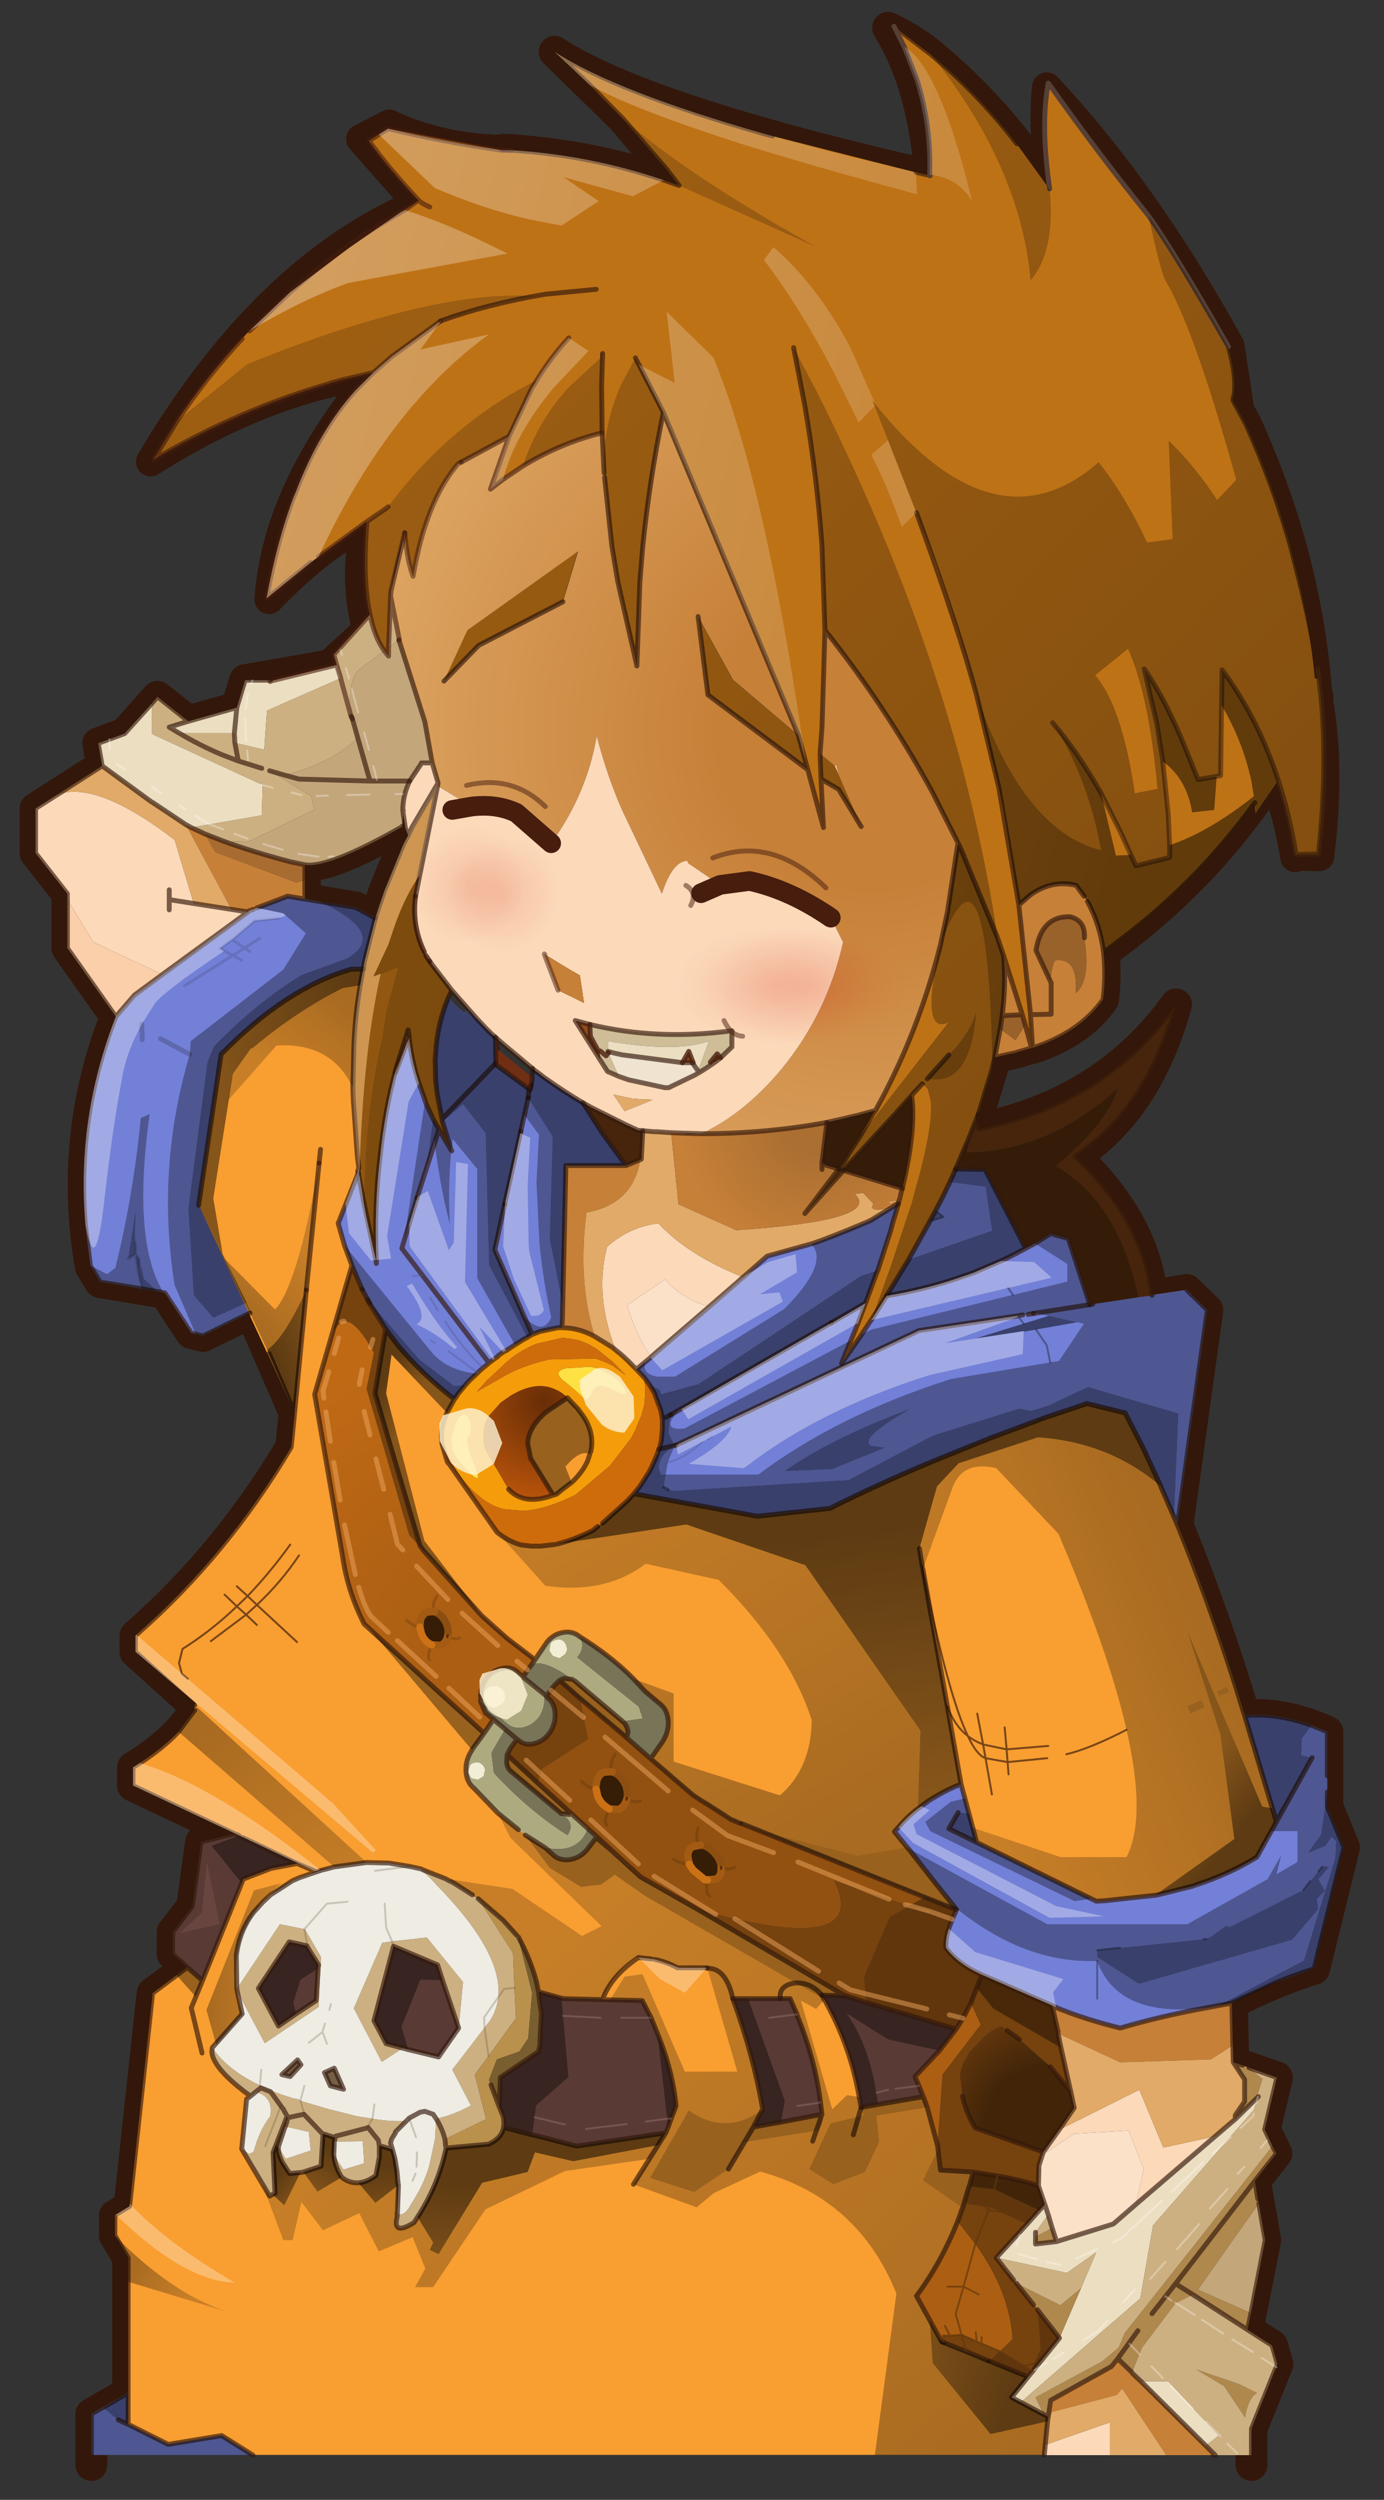 <svg width="170" height="307" xmlns="http://www.w3.org/2000/svg" xmlns:xlink="http://www.w3.org/1999/xlink"><rect width="100%" height="100%" fill="#333333" stroke="none"/><defs><linearGradient y2=".313" y1=".583" x2=".022" x1=".753" spreadMethod="pad" id="l"><stop stop-opacity=".173" stop-color="#fff" offset="0"/><stop stop-opacity=".314" stop-color="#fff" offset="1"/></linearGradient><linearGradient y2=".837" y1=".203" x2=".833" x1=".203" spreadMethod="pad" id="m"><stop stop-opacity=".173" offset="0"/><stop stop-opacity=".314" offset="1"/></linearGradient><linearGradient y2=".558" y1=".429" x2=".804" x1=".069" spreadMethod="pad" id="n"><stop stop-opacity=".341" offset="0"/><stop stop-opacity=".482" offset="1"/></linearGradient><linearGradient y2=".694" y1=".32" x2=".105" x1=".742" spreadMethod="pad" id="o"><stop stop-opacity=".322" offset="0"/><stop stop-opacity=".2" offset="1"/></linearGradient><linearGradient y2="-.177" y1=".87" x2=".08" x1=".9" spreadMethod="pad" id="p"><stop stop-opacity=".322" offset="0"/><stop stop-opacity=".2" offset="1"/></linearGradient><linearGradient y2=".34" y1="1" x2=".211" x1=".956" spreadMethod="pad" id="q"><stop stop-opacity=".322" offset="0"/><stop stop-opacity=".2" offset="1"/></linearGradient><linearGradient y2="1.164" y1=".149" x2="1.009" x1=".147" spreadMethod="pad" id="r"><stop stop-opacity=".322" offset="0"/><stop stop-opacity=".2" offset="1"/></linearGradient><linearGradient y2=".608" y1=".372" x2=".775" x1=".19" spreadMethod="pad" id="s"><stop stop-opacity=".322" offset="0"/><stop stop-opacity=".2" offset="1"/></linearGradient><linearGradient y2=".32" y1=".866" x2=".577" x1=".287" spreadMethod="pad" id="t"><stop stop-opacity=".322" offset="0"/><stop stop-opacity=".2" offset="1"/></linearGradient><linearGradient y2=".866" y1=".236" x2=".436" x1=".984" spreadMethod="pad" id="u"><stop stop-opacity=".322" offset="0"/><stop stop-opacity=".2" offset="1"/></linearGradient><linearGradient y2=".5" y1=".5" x2="1" x1="0" spreadMethod="pad" id="v"><stop stop-opacity=".322" offset="0"/><stop stop-opacity=".2" offset="1"/></linearGradient><linearGradient y2=".96" y1=".318" x2=".621" x1=".507" spreadMethod="pad" id="w"><stop stop-opacity=".624" offset="0"/><stop stop-opacity=".463" offset="1"/></linearGradient><linearGradient y2=".565" y1=".867" x2=".329" x1=".501" spreadMethod="pad" id="x"><stop stop-opacity=".624" offset="0"/><stop stop-opacity=".463" offset="1"/></linearGradient><linearGradient y2=".329" y1=".624" x2="-.375" x1=".681" spreadMethod="pad" id="y"><stop stop-opacity=".624" offset="0"/><stop stop-opacity=".463" offset="1"/></linearGradient><linearGradient y2="1.292" y1=".491" x2=".375" x1=".485" spreadMethod="pad" id="z"><stop stop-opacity=".624" offset="0"/><stop stop-opacity=".463" offset="1"/></linearGradient><linearGradient y2="1.497" y1=".349" x2=".506" x1=".506" spreadMethod="pad" id="A"><stop stop-opacity=".624" offset="0"/><stop stop-opacity=".463" offset="1"/></linearGradient><linearGradient y2="1.117" y1=".256" x2=".358" x1=".694" spreadMethod="pad" id="B"><stop stop-opacity=".624" offset="0"/><stop stop-opacity=".463" offset="1"/></linearGradient><linearGradient y2="1.017" y1=".426" x2=".729" x1=".378" spreadMethod="pad" id="C"><stop stop-opacity=".624" offset="0"/><stop stop-opacity=".463" offset="1"/></linearGradient><linearGradient y2=".246" y1=".061" x2=".384" x1=".249" spreadMethod="pad" id="D"><stop stop-opacity=".624" offset="0"/><stop stop-opacity=".463" offset="1"/></linearGradient><linearGradient y2=".616" y1=".334" x2=".15" x1=".999" spreadMethod="pad" id="E"><stop stop-opacity=".624" offset="0"/><stop stop-opacity=".463" offset="1"/></linearGradient><linearGradient y2="-.159" y1=".677" x2="1.098" x1=".402" spreadMethod="pad" id="F"><stop stop-opacity=".624" offset="0"/><stop stop-opacity=".463" offset="1"/></linearGradient><radialGradient spreadMethod="pad" r="819.2" id="g" gradientUnits="userSpaceOnUse" gradientTransform="translate(19.25 -64.75) scale(.064)" cy="0" cx="0"><stop stop-color="#c78038" offset=".302"/><stop stop-color="#dca462" offset="1"/></radialGradient><radialGradient spreadMethod="pad" r="819.2" id="h" gradientUnits="userSpaceOnUse" gradientTransform="translate(13.4 -24.9) scale(.02)" cy="0" cx="0"><stop stop-color="#ab6f32" offset=".192"/><stop stop-color="#c78038" offset=".847"/></radialGradient><radialGradient spreadMethod="pad" r="819.2" id="i" gradientUnits="userSpaceOnUse" gradientTransform="translate(37 77.6) scale(.014)" cy="0" cx="0"><stop stop-color="#422509" offset=".553"/><stop stop-color="#61360c" offset="1"/></radialGradient><radialGradient spreadMethod="pad" r="819.2" id="j" gradientUnits="userSpaceOnUse" gradientTransform="matrix(.046 0 0 .046 -19.2 29.5)" cy="0" cx="0"><stop stop-color="#ac5f13" offset=".192"/><stop stop-color="#bf6915" offset=".847"/></radialGradient><radialGradient spreadMethod="pad" r="819.2" id="k" gradientUnits="userSpaceOnUse" gradientTransform="translate(-14.35 3.65) scale(.012)" cy="0" cx="0"><stop stop-color="#682d06" offset="0"/><stop stop-color="#b7530b" offset="1"/></radialGradient><radialGradient spreadMethod="pad" r="819.2" id="a" gradientUnits="userSpaceOnUse" gradientTransform="scale(.037)" cy="0" cx="0"><stop stop-opacity=".106" stop-color="#c00" offset=".027"/><stop stop-opacity="0" stop-color="#d90f0f" offset="1"/></radialGradient><path fill-rule="evenodd" fill="#be7216" d="m16.9-66.15-1.05-2.1 3.8 2.9 1.65 1.4q3.5 3.15 6.6 7.05l.5.65 3.15 4.35.2.3v-.05q-.85-5.85-.3-9.85l.15-.95.3.4q4.6 6.5 9.95 13.15 2.7 3.8 8.15 13.35 1 3.65.45 5.45l1.35 2.5q2.8 6.2 4.55 12.45l.8 3.15q1.2 5.15 1.7 10.3l.4.15q1 7.85-.05 17.8l-2.3.05q-.65-4-1.8-7.55l-2.3 3.35-.1-1.1q-5.35 7.4-12.55 13.1l-2.9 2.2q-.35-2.85-1.65-5.2l-.35-.55-.8-1.1q-2.5-.6-4.7 1l-1.15 1 1.2 11.2v.15l.2 3.25h-.1l-.65-2.35-.3-1.05-1.9-6q.25 2.9-.15 6.1l-.2 1.35-.55 2.9-.25 1.05-.05.2-1.4 4.6-1.05 2.65-1.25 2.9-.6 1.35-.65 1.35-.8 1.55-.6 1.1-.1.2-2 3.6-.05.1-2.2 3.6-.05.1-1.55 2.45-.05.05-.2.3-.75 1.15-2.05 2.95.95-2.35.4-.95.3-.75.8-2.1 1.1-3 .15-.35 1.45-4.5v-.1l.5-1.65.15-.55.05-.3.05-.05.15-.65.15-.55q1.45-6.1.95-9.5L16 42.75l-4.65 5.05-4.6 5.15 3.45-4.55.55-.75.6-1 1.1-1.7 1.3-2.25.2-.25.65-1.2q3.65-6.9 5.7-14.6l.3-1.15.7-3.3 1.05-6.85h.15l-.1-.2-2.7-5.35Q15 1.2 8.8-6.6l-.3 9.95L8.3 6l.35 7.55-1.6-5.9L-3.15 0l-1-8L-.6-1.55l6.7 5.7-13.8-33Q-9.1-22-9.8-15.15l-.3 3.7-.3 8.5-1.95-8.6-.6-3.6-.75-7.05-.05-.45-.15-3.05-.05-1.05q-4.25 1.05-8.1 3.4l-2 1.35-1.3 1 1.9-5.4-4.9 2.65-.3.15q-3.3 3.85-4.6 11.5-.6-1.5-.85-4.45-.85 2.7-1.4 5.9l-.05.55-.2 6.15-.45-.55q-1-1.4-1.45-3.7-.8-3.65-.3-9.5l-4.95 3.6-.8.6-3.7 3-.8.65q1.05-5.85 2.8-10.45l.2-.45q2.35-6.2 6.05-10.3l1.85-1.85-3 .7-.2.05-1.1.3-.1.05q-9.25 2.65-18.05 7.8l2.4-3.95q2.95-4.45 6.65-8.4l.75-.8 4.15-3.95 6.05-4.55 2.45-1.7 2.85-1.95.3-.15.05-.05 1.45-.95-.05-.05q-3-3.2-5.05-6.05l1.95-1.25 11.6 2.2h1q7.3.45 14.15 2.6l1.4.45.25.1 1.3.45-1.25-1.65-4.45-5.15-3.4-3.45-3.6-3.4q6.2 4.05 21.5 8.4l.2.05.55.15 13.6 3.45 1 .25h.05l1.05.25h.1l.25.1h.05l-.05-.05v-.15q.15-4.95-1.3-9.6l-1.3-3.35M49.3 1.1l.45.8-.45-.85v.05m-9.35 15.25h.1l-.1-.2v.2m-56.35-31-1.55 5.15-8.6 4.45-3.55 3.65 2.4-5.2 11.3-8.05M-34.15 15.1l.4-.75.4-.85 2.5-4.25.15-.25-2.3 11.55q-.4 3 .9 5.7l.15.35.2.3.2.3.4.55 1.85 2.4-.35.75q-1 2.4-1.25 5l-.1 1.35.05 2.05.05.6.1.8.5 2.6.05.3.05.1.85 2.8-1.25-2.1-.35-.65-.25-.45-.7-1.5-.1-.3-.65-1.85q-.75-2.3-1-4.6v-.2l-.1-.65-1.2 3.8-.05.2q-1.15 4.3-1.6 8.8-.65 5.2-.4 10.7v.35l-.05-.35-1-4.55-.25-1.4-.25-1.6-.2-1.25-.05-.55v-.1l-.15-1.25-.4-5.6-.05-1.3.1-4.05q.1-2.95.55-5.75l.1-.65.3-1.65.15-.85 1.1-4.35.3-.95.65-1.9 1.8-4.4.2-.45" transform="translate(59.75 68.25)" id="b"/><path fill-rule="evenodd" fill="#7380d7" d="m15.7-46.3.4-.2 2.7-1.65h.05l-.15.55-.5 1.65v.1l-.15.5-1.3 4-.15.35-1.1 3-.8 2.1-.3.75-.4.95-.95 2.35 2.05-2.95.75-1.15.2-.3.05-.05 1.55-2.45.05-.1 2.2-3.6.05-.1 2-3.6.1-.2.6-1.1.8-1.55.65-1.35.6-1.35 3 .05 4.15 8.05.95-.5 1.6-1 1.8.5 2.2 6.75 9.9-1.5 2.1 2.05-3.05 21.95-.35-.8-1.35-3.1v-.05l-1.85-4-1.8-3.5-3.9-.95-4.6 1.55-.25.1-4.95 1.85-4.6 1.85q-6.05 2.45-11.85 5.35l-7.4.8-12.6-2.3.6-.75.3-.45.5-.8.05-.05.4-.75v-.05l.15-.3.4-.95.2-.05-.1-.25.1-.2.2-.85.1-1.2v-.9l-.1-.65v-.05l-.1-.35-.35-.95-.15-.4-.1-.3-.5-.85-.25-.35-.3-.4-.8-.85 1.45-1.2.15-.15 8.9-7.7.15-.15 2.7-2.35q2.3-.5 4.5-1.25l5.75-2.25m15.85 9.5-.55.1.1.1.45-.2 1.1-.15-1.1.15M54.2 4.1q3.3-.3 6.85 1l1.6.65v7.65l1.7 4.15-3.05 12.4-3.75 1.35q-2.3.95-4.65 2.15l-1.35.25-1.05.2q-4.75.85-9 2.1-3.65-.9-6.55-2.1l-.4-.2-7.2-3.15q-2.45-1.1-3.65-2.75-.05-.9.3-1.95l.05-.15.3-.8.45-1-.05-.05-2.2-2.75-2.7-3.45-.1-.1-1.3-1.6.4-.45.05-.05 1.95-1.85.35-.25q.75-.6 1.65-1.1 1.1-.65 2.4-1.15l1.6 5.95 12.2 6 .9-.05 4.35-.45.75-.1 3.9-.95.25-.1q3.4-1.1 6.25-2.85l2-3.6L54.2 4.1M25.6 16.45l1.25.6-1.25-.6m-69.1-96 1.75.3h.05l5.1.85v.05h.05v-.05l2 1.1-1.1 4.35-.15.85H-37q-6.65 1.9-13.3 8.7L-52.6-48l5.35 10.95-4.9 2.4-1.2-.3-2.7-4.1-6.6-1.1-.95-1.55-.05-.15-.5-4V-46q-.95-10.9 3.1-21.25l1.9-2.2 11.55-8.45.15-.15 3.95-1.5M-58.35-41.3l-.2-.75.2.75m35.65-24.2.4.35.05 2.8 3.5 2.55.2-1 .1-.15-.05-.85-.05-.1h.05l.1.05.75.55.25.2q1.95 1.4 4.05 2.65l1.95 3.05 2.45 3.35h-6.15l-.4 16.55h-.4l-1.9.4-.1.05-.65.25-.5.3-.45.25-.8.5-.9.6h-.05l-.25.15-.5.35-.05.1-.3.2-.2.15-.4.3-.35.3-.25.2-.35.3-.2.2-.1.1-.75.7-.4.45-.75.9-.25.4-.15.15q-3.4-2.65-5.75-5.5l-1.25-1.65-1.85-3-.55-1.05-1.05-2.45-.75-2.05-.65-2.25 2.1-5.6.05.55.2 1.25.25 1.6.25 1.4 1 4.55.05.35v-.35q-.25-5.5.4-10.7.45-4.5 1.6-8.8l.05-.2.05-.1-.15.65 1.25-3.2v.05l.15-.35q.25 2.3 1 4.6l.65 1.85.1.3.7 1.5.25.45.35.65 1.25 2.1.05.05-.05-.05-.85-2.8-.05-.1-.05-.3-.5-2.6-.1-.8-.05-.6-.05-2.05.1-1.35q.25-2.6 1.25-5l.05.05.6.7.95.8.15.05-.05-.3 1.25.9.85.9.25.25.35.35m-7.6 5.35v.05l.05-.05h-.05m1 8 .1-.6-.1.65v-.05M-5.05-19l.4.05-.45-.25.05.2m1.6-4.7-.55.25.15-.05.4-.2M-21-49.6v-.05l-.1.55.1-.5M-47.05 79.6h-16.5v-4.2l3.75-2.15v3.2l-1-.45 5.1 2.5 5.45-.9 3.2 2" transform="translate(64.35 79.55)" id="c"/><path fill-rule="evenodd" fill="#f99e31" d="m39.95-31.5 3.9.95 1.8 3.5 1.85 4v.05l1.35 3.1.35.8q3.2 7.85 5.8 16.05l1.05 3.4L59.3 11.2l-2 3.6q-2.85 1.75-6.25 2.85l-.25.1-3.9.95-.75.1-4.35.45-.9.05-12.2-6-1.6-5.95q-1.3.5-2.4 1.15-.9.5-1.65 1.1l-.35.25-1.95 1.85-.05.05-.4.45 1.3 1.6.1.1 2.7 3.45 2.2 2.75-.05.05-22.95-9.2L1.35 9.5l-.9-.55-.75-.5-4.3-3.7 1.2-1.7q.65-1 .6-2.15-.1-1.15-.8-1.7l-1.6-1.35-1.15-1.25q-2.2-2.25-5.55-4.35-.75-.6-1.8-.35t-1.65 1.2l-1.05 1.55-2.75-2.1-.75-.65-1.95-1.75q-3.3-3.2-5.95-6.65l-.35-.5-4.6-15.55 1.1-6.55 1.25 1.65q2.35 2.85 5.75 5.5v.05l-.75 1.35-.3.85q-.35 1.1-.2 2.2v.1l.5 1.7.1.25h.05l4.95 7.05.1.1q1 .8 2.25 1.2l.25.05.9.1h1l1.25-.15h.1l.25-.05q1.7-.4 3.7-1.4l.5-.4.5-.35 2.5-2.25.7-.75L6.3-20l7.4-.8q5.8-2.9 11.85-5.35l4.6-1.85 4.95-1.85.25-.1 4.6-1.55M13.1 29.3l.05.05q2.65 4.7 3.55 9.95l.2 1.05 6.35-1.1.4 1.1 1.05 3.9.05.4.25 2.1 3.35.2-.4 1.45-.05.05-.5 1.7v.05l-.15.4-.5 1.4q-1.7 4.25-4.2 7.6l2.55 4.65 8.85 3.6-1.7 2.1 3.75 2-.4 3.9h-80.8l-3.2-2-5.45.9-4.1-2.05v-17l-1.3-2.2-.05-.05V51.4l.1-.1 1.4-.85 2.35-21.75 3.55-2.65 1.55 1.35 4.15-10.35 2.85-1.1 2.65-.5 1.85.8-18.6-8.75V5.65l.7-.45Q-54.4 3.7-52.8 2l1.65-2.2-.05-.1.05-.4.1-.2-6.15-5.25V-7.8l.1-.1q9.3-8.15 15.8-19.15l.35-3.5-9.8-21.2 2.3-15.4q6.65-6.8 13.3-8.7h1.2l-.3 1.65-.1.65q-.45 2.8-.55 5.75l-.1 4.05.05 1.3.4 5.6.15 1.25v.1l-2.1 5.6.65 2.25.75 2.05-3.8 13.15 2.85 16.55q.5 3.55 2.2 6.9L-21.6 2.15l-1.25 1.7v.05q-.65.95-.6 2.1.05 1.15.8 1.75l2.45 2.55 2.1 1.7.7.55 2.05 1.3.95.85q.75.55 1.8.3 1-.25 1.65-1.15l.8-1.05 4.5 4 .6.35.1.05 5.1 2.9 15.1 8.85-2.35-.05.2.4m-2.75 1.6v-.05l-.7-1.6H3.8Q5.9 35 6.85 40.55l-.05.05-.9 1.75 7-1.3-.15-1.2q-.55-4.4-2.4-8.95M1.2 26.15l-.05-.05.05.05M-13.1-32.1l.7.75.35.35.55.75q1.2 1.75.8 3.65l-.1.25-.25.75q-.5 1.1-1.6 2.15-.45.35-1 .75l-.55.45-.35.1-2.3-3.75-.3-1.5q.05-1.7 1.9-3.25l2.15-1.45m.75 28.9 4.9 4.15Q-7 1.3-6.9 2l-.1.65-6.9-5.9.45-.2.85.1.2.1.05.05m-6.5 9.25Q-19.3 5.7-19.3 5l.05-.65 6.55 6-.1.05-.1.05-.85-.1-.1-.1-5-4.2m.75 16.9-.2-.2-1.35-1.5-2.2-1.9-.35-.3-.6-.4-1.8-1.15-.45-.25v-.15l-.05.15-.45-.25-2.3-.9-.2-.1-1.15-.25-2.15-.35h-.3l-1.95-.05-3.3.45-1.45.3-.5.15-.45.25-1.15.4-.7.3q-1.25.65-2.25 1.45l-.8.75-.95 1.05q-1.45 1.9-1.75 4.4l.05 3.4.05.25.5 2.3-3.05 3.45-.05.4q.1 1.75 3.95 4.55l-.4.3-.5 5.1 2.85 4.8.55-.3-.2-4.15 1.3-3.35.1.25-.15.45-.05.1-.65 1.95v.05q-.05.7.4 1.55l.75 1.15 1.1-.1.3-.05 1.8-.6.2-3.25.05-.05 1.2.4-.1.4v.1l-.05 1.25q.1 1.1.75 2.2l.1.1.05.05q.75.55 1.6.5.85-.05 1.8-.75.25-.9.35-1.85v-1.2l1.35.4.25.95.2 1.25v4.35h.05l-.05.45q-.15.65.05.9.35.4 1.7-.45l.35-.55q2.1-3.25 2.9-6.95v-.1l4.35-.4q1.25-.55 1.5-1.55l.3-.1 2.65.7h.1l4.45 1.15 9.1-1.35L-2 40.2q-.35-3.65-1.9-7.4l-.65-1.6-.9-1.75-8.05-.2-2.55-.7-.2-1q-.6-2.25-1.8-4.5l-.05-.1" transform="translate(59.3 75.85)" id="d"/><path fill-rule="evenodd" fill-opacity=".8" fill="#fef4d6" d="m.7.4.35-.2 1-.2q.45-.05.55.15l.05.1-.3.5-.85.5-.95.3Q.1 1.5.05 1.3l.2-.5L.7.4" id="e"/><path fill-rule="evenodd" fill="url(#a)" d="M20.9-20.95q8.7 8.7 8.7 20.95t-8.7 20.9Q12.25 29.6 0 29.6q-12.25 0-20.95-8.7Q-29.6 12.25-29.6 0q0-12.25 8.65-20.95Q-12.25-29.6 0-29.6t20.9 8.65" transform="translate(29.6 29.6)" id="O"/><path fill-rule="evenodd" fill-opacity="0" fill="#f0f" d="M0 0h102.95v45H0V0" id="f"/><use xlink:href="#b" width="119.5" height="136.5" id="H"/><use xlink:href="#c" width="128.7" height="159.15" id="I"/><use xlink:href="#d" width="118.6" height="151.7" id="J"/><use xlink:href="#e" width="2.65" height="1.55" id="L"/><use xlink:href="#f" width="102.95" height="45" id="P"/><g id="G" stroke-linejoin="round" stroke-linecap="round" stroke="#33170a" fill="none"><path stroke-width="3.25" d="M49.35 14.05q9.35.5 17.95 3.65l-5.7-6.8-7-6.85q9.15 6 38.35 12.65-.7-9.3-4.3-15.1 2.7 1.3 4.4 2.75Q99.9 10 105.25 18.1M124.6 41l.6 1.1q2.8 6.2 4.55 12.45 2 7.3 2.6 14.65v.1l.15.6m-4.55 8.1-.65.95Q120.6 88.9 110.65 96q.25 2.35-.05 4.8-2.35 3.35-7.2 4.95h-.1l-1.7.5-2.05.45-.25 1.05-.05.2-1.4 4.6.05 1.45q12.9-2.6 20.15-12.7-3 10.8-10.3 15.5 7 6.6 7.85 14.25l3.55-.6 2.1 2.05-3.05 21.95q3.85 9.5 6.85 19.45 4.05-.35 8.45 1.65v7.65l1.7 4.15-3.05 12.4q-4.15 1.3-8.4 3.5l.15 6.05 4.45 1.55-1.25 5.3 1.2 2.45-2.2 2.8 1.05 6.05-1.8 9.15 2.5 1.6.55 1.9-2.65 6.6v3.7M39.05 83.15q-7.55 4.3-9.95 3.9v3.5h.05l5.1.85v.05h.05v-.05l2 1.1.3-.95.65-1.9 1.8-4.4.2-.45.4-.75-.2-.5-.1-.3-.2-1.35-.1 1.2v.05M7.3 250.4v-5.2l3.75-2.15v-13.8l-1.3-2.2-.05-.05v-2.05l1.5-.95 2.35-21.75 3.55-2.65-1.5-1.35V196l2-2.6.9-6.6 3.4-.85-10.35-4.9v-1.85q2.8-1.7 4.65-3.65 1.1-1.2 1.85-2.5l-6.25-5.65v-1.65q9.35-8.2 15.9-19.25l.35-3.5-4.45-10.25-4.9 2.4-1.2-.3-2.7-4.1-6.6-1.1-.95-1.55q-2.3-13.15 2.55-25.55l-4.95-7V90L1.6 85.85V81.3l6.8-4.35-.4-2.3 2.7-1 3.35-3.75 3.15 2.5 4.95-1.4.85-2.8 8.6-1.5"/><path stroke-width="3" d="M49.35 14.05q-6.45-.15-11.65-2.6l-2.9 1.5 5.8 6.6Q25 26.2 13.35 45.9 24.85 38.6 36 37q-9.8 11.85-10.55 22.95 5.2-5.4 9.9-7.75-1.35 5.6.1 10.85l.5-.5M32 66.2l3.45-3.15m69.8-44.95q-.85-6.4-.4-10.45 10 10.65 18.7 26.45l1.05 6.9m-19.35-22.9.05.3m27.2 51.5q1.35 6.95.2 16.3l-2-.05m-.5.15q-.8-4.85-2.25-8.3"/></g><g id="K"><path fill-rule="evenodd" fill="#be7216" d="m13.85-62.6 1.5 1.25.25.5.4 1 2.05 4.7-2.3-3.8-1.8-1.05-.1-2.6m-31.5-61.6h-1l.05-.05.95.05" transform="translate(66.5 137.1)"/><path fill-rule="evenodd" fill="#8f4b1b" d="m-9.65-34.95.05 1.2.75 1.4q.25-.1.1.15l.1-.1.05.05-.05.85-2.5-3.95 1.5.4m12.85 3.8-.55.05.7-.85.35.4-.5.4m-3.4.1.65-1.15.45 1.15q-.1-.25-.1 0h-1" transform="translate(66.5 137.1)"/><path fill-rule="evenodd" fill="url(#g)" d="m13.85-62.6.2-2.65.3-9.95q6.2 7.8 10.9 16.4l2.7 5.35-.05.2-1.05 6.85-.7 3.3-.3 1.15q-2.05 7.7-5.7 14.6l-.65 1.2-.25.05-1.65.45-.7.15-.6.15-1.75.4q-6.3 1.15-12.8 1.15Q2.9-24.35 4-25.05q3.2-2.05 6-5.45 4.6-5.65 6.2-12.85l-1.25-2.5q-4.15-2.85-8.3-3.75l-3 .4L.4-51.4l-.1-.25q-1.5 0-2.6 3.35l-4-8.4q-1.6-3.6-2.65-7.7-1 5.9-4.65 10.95l-3.55-3.1q-2-.95-4.55-.65l-3.5-2.1.05-.3-.6-2.05-.75-4.2-2.6-8.2v-.15l-.9-4.5.05-.55 1.4-5.9q.25 2.95.85 4.45 1.3-7.65 4.6-11.5l.3-.15 4.9-2.65-1.9 5.4 1.3-1 2-1.35q3.85-2.35 8.1-3.4l.05 1.05.15 3.05.05.45.75 7.05.6 3.6 1.95 8.6.3-8.5.3-3.7q.7-6.85 2.1-13.7l13.8 33-6.7-5.7L1.4-76.6l1 8 10.2 7.65 1.6 5.9-.25-4.95 1.8 1.05 2.3 3.8-2.05-4.7-.2-.5-.3-1.05-.15.05-1.5-1.25m.6 13.7Q8.9-54.3 2.9-51.95q6-2.35 11.55 3.05M-12.4-78.1l1.55-5.15-11.3 8.05-2.4 5.2 3.55-3.65 8.6-4.45m-1.8 20.9q-3.4-3.3-8.05-2.15 4.65-1.15 8.05 2.15" transform="translate(66.5 137.1)"/><path fill-rule="evenodd" fill="#fbd9b9" d="m15.35-61.35.15-.05.3 1.05-.2-.5-.25-.5m-41.1-.3.6 2.05-.15.25-2.5 4.25-.4.85-.2-.5-.1-.3-.2-1.35-.05-.4h.05-.05q0-1.55.7-3l1.2-1.8v-.05h1.1m.55 2.35 3.5 2.1q2.55-.3 4.55.65l3.55 3.1q3.65-5.05 4.65-10.95 1.05 4.1 2.65 7.7l4 8.4q1.1-3.35 2.6-3.35l.1.25 3.25 2.2 3-.4q4.15.9 8.3 3.75l1.25 2.5q-1.6 7.2-6.2 12.85-2.8 3.4-6 5.45-1.1.7-2.25 1.25L0-23.85h-.05l-1.3-.05-1.45-.1h-.3l-1.15-.1-.5-.05-1.2-.55-3.5-1.75-.9-.5q-2.1-1.25-4.05-2.65l-.25-.2-.75-.55-.1-.1-3-2.5-.75-.65-.05-.05-.4-.35-.3-.3-.05-.05-.25-.25-.85-.9-2.6-2.95-1.85-2.4-.4-.55-.2-.3-.2-.3-.15-.35q-1.3-2.7-.9-5.7l2.25-11.25M3.65-49.2l-1.95.85 1.95-.85m-3 2.1q.7-1.3-.5-2.05 1.2.75.5 2.05m4.1 12.8q-7.5 1-14.4-.65l-1.5-.4 2.5 3.95.8 1.25 1.15.5 1 .35 3.7.8h.4l2.7-1.3q1.05-.6 2.1-1.35l.5-.4 1.15-1.1v-1.65h-.1q-.4-.4-.7-1.05.3.65.7 1.05m1.2.55q-.65-.05-1.1-.45.45.4 1.1.45M-7-1.7q-2.2-5.55-.9-10.55 2.3-2.05 5.25-2.4 3 3.25 8.65 5.5l-.25.2-.15.15-3.05 2.65q-2.6-.65-4.45-2.7L-2-8.9l-3.85 2.6q.9 2.9 2.1 4.75l.35.55-.05.05L-4.9.25l-.35-.35q-.9-.95-1.75-1.6m50.45 112.8h-6.7l.1-1.05 6.6-2.3v3.35m-6.8-30.95 1.6-2.25 8.2-4.1 2.45 5.9 5.3-1.15-8.1 6.95.8-3.6-1.55-3.95-5.55.35-3.25 2.15.1-.3m-60.35-137 2-.35-2 .35M-63-47.7v-.6l-3.25-4.15V-57l2.2-1.4q3.95-1.55 12 4.6l1.95 6.5 3.85.6 1.6.25.05.05-8.7 6.35-7.05-3.3L-63-47.7m10.4 1.05v-2.05 1l2.5.4-2.5-.4v1.05m39.7 8.2 2.65 1.3-.4-2.7v-.1l-.7-.4-.1-.05-2.8-1.7-.05-.05v.05l1.4 3.65m6.8 12.35 2.85-1.15-.4-.05h-.6l-1.15-.1-1.85-.4 1.15 1.7" transform="translate(66.5 137.1)"/><path fill-rule="evenodd" fill="#702f14" d="M14.2-20.8v.05l-.15-.1.15.1-.1.5-.05.1v-.7l.15.05m-33.45-12.8.15 1.15 3.55 2.9.1.1-.1.15-.1.55-.1.45-.1-.05.2-.4-.2.4-3.4-2.5V-31l-.05-2.65.05.05m3.7 4.05v.25-.25m-8.25 7.45.05.05-.05-.05" transform="translate(66.5 137.1)"/><path fill-rule="evenodd" fill="#50220e" d="M45.6-52.25h-.1v-.2l.1.2" transform="translate(66.5 137.1)"/><path fill-rule="evenodd" fill="#c78038" d="M37.35-39.4q.2-1.65.5-2.1 2.4-.3 2.1 3.35 1.55-1.25.9-5.5v-.15q.1-1.75-1.45-2.15-2.95-.1-3.5 3.45l1.45 3.1.1.2v3.2l-2.1.05 2.1-.05v-3.2l-.1-.2m3.8-8.1q1.3 2.35 1.65 5.2.25 2.35-.05 4.8-2.35 3.35-7.2 4.95l-.2-3.25v-.15l-1.2-11.2 1.15-1q2.2-1.6 4.7-1l.8 1.1.35.55M34.8-34.9l.65 2.35-1.7.5-2.05.45.55-2.9 1.55 1.15 1-1.55m-.3-1.05-2.05.1q.4-3.2.15-6.1l1.9 6m-39 14.8q-.75 4.55-5.5 5.4-.9 7.1.85 12.65-1.3-.7-2.6-.85L-12.5-4l.05-1.05.35-15.5h6.15l1.45-.6m60.4 86.1.1 4.3-2.25 1.45-9.25.3-6.35-2.95v-.2l-.6-2.65.4.2q2.9 1.2 6.55 2.1 4.25-1.25 9-2.1l1.05-.2 1.35-.25M54 111.1h-4.8l-4.5-6.8-.55.65-6.65 1.75-.4.75.05-.25.25-1.7 6.2-3.45.65-.8 1.45 1.4.05.1.85.8 6.65 6.6.8.8-.05.15M-48.95-54.4l1.05 1.85 8.25 3.1.9-.25v1.95l-1.75-.3-3.15 1.2-.35.15-.45.15-.2.1-1.6-.25-4.65-8.65.55.3 1.4.65m34.7 12.3 2.8 1.7.1.05.7.4v.1l.4 2.7-2.65-1.3-1.4-3.65v-.05l.05.05" transform="translate(66.5 137.1)"/><path fill-rule="evenodd" fill="#99622b" d="M40.85-43.8v.15q.65 4.25-.9 5.5.3-3.65-2.1-3.35-.3.45-.5 2.1l-1.45-3.1q.55-3.55 3.5-3.45 1.55.4 1.45 2.15m-6.35 7.85.3 1.05-1 1.55-1.55-1.15.2-1.35 2.05-.1" transform="translate(66.5 137.1)"/><path fill-rule="evenodd" fill="#cebd97" d="m4.75-34.3.1.1-.1-.1h.1v1.65l-1.15 1.1-.35-.4-.7.85.55-.05q-1.05.75-2.1 1.35l.3-.4 1.1-3.05q-3.35 1.2-10.3 0v1.1l.05.1-.25.3-.6-.5.6.5.25-.3 1.05 2.4-1.15-.5-.8-1.25.05-.85-.05-.05-.1.1q.15-.25-.1-.15l-.75-1.4-.05-1.2q6.9 1.65 14.4.65" transform="translate(66.5 137.1)"/><path fill-rule="evenodd" fill="#ecdec1" d="M-7.8-32.2v-1.05q6.95 1.2 10.3 0L1.4-30.2l-.6-.85q0-.25.1 0L.45-32.2l-.65 1.15-6.15-.8-.9-.2-.55-.15m42.15 137.9-.95-.5 1.7-2.1.45-.55 2.75-3.4 2.2-5.1 1.55-3.65-3 2.1-7.2-1.55L35 87.5l1.25-1.4.55-.6.35 1.05-1.3 1.8v1.2L38 89.3l5.8-1.8 2.3-2 8.1-6.95 2.05-1.75 2.15-2.1.2-.2-.45 1.35-10.3 11.8-1.3 7.45-12.2 10.6m12.25-2.15h2.8l5.15 5.55-1.3 1.05-6.65-6.6m-82.1-175.2.4 1.3v.05l-7.5 3.3-.1 1.15-.2 2.85-3-.7-.05-1 .25-2.6-.25 2.6h-5.65l-1-.6 1.95-.6 4.95-1.4.85-2.8h2.6l-.05.1v.05l.05-.05 6.75-1.65m-23.95 10.3-.4-2.3 2.7-1 2.8-3.1v3.15l11.3 5.2-.1 3.1-7.2 1.25-.55-.3-3.45-2.3-.1-.05-5-3.65" transform="translate(66.5 137.1)"/><path fill-rule="evenodd" fill="#f0e3d0" d="m-7.75-32.05-.05-.1v-.05l.55.15.9.2 6.15.8h1l.6.85-.3.4-2.7 1.3H-2l-3.7-.8-1-.35-1.05-2.4" transform="translate(66.5 137.1)"/><path fill-rule="evenodd" fill="#e1aa68" d="M-29.1-74.2v.15l-.05-.1v-.05h.05m50.9 57.55L19.1-15l-.4.2q-4.15 1.75-5.75 2.25l-4.5 1.25L6-9.15q-5.65-2.25-8.65-5.5-2.95.35-5.25 2.4-1.3 5 .9 10.55l-.3-.25-1.85-1.15Q-10.9-8.65-10-15.75q4.75-.85 5.5-5.4l.1-.05.15-2.9 1.15.1h.3l1.45.1.75 7.3 5.9 2.65q14.95-1 12.1-3.7l.85-.1.25.25.8.85-.1.25q-.15.4.8.35l1.1-.2.7-.4m.1-.3-.95.3-.05-.2 1.05-.15-.05.05M56 69.25l.05 1.75 1.15 1.75V75l-.95 1.4v.4l-2.05 1.75-5.3 1.15-2.45-5.9-8.2 4.1 1.55-2.25-.35-1.65-1-4.5-.3-1.45L44.5 71l9.25-.3L56 69.25m-6.8 41.85h-5.75v-3.35l-6.6 2.3.25-2.6.4-.75 6.65-1.75.55-.65 4.5 6.8M-64.05-58.4l4.6-2.95 5 3.65.1.05 3.45 2.3 4.65 8.65-3.85-.6-1.95-6.5q-8.05-6.15-12-4.6M-6.1-26.1l-1.15-1.7 1.85.4 1.15.1h.6l.4.05-2.85 1.15" transform="translate(66.5 137.1)"/><path fill-rule="evenodd" fill="#47250c" d="m30-25.75.05 1.45Q42.95-26.9 50.2-37q-3 10.8-10.3 15.5 7 6.55 7.85 14.2l-1.4.2q-2.1-9.8-8.45-13.4 5.2-4.3 6.35-7.9-7.25 6.45-15.4 6.5l.1-1.2L30-25.75M-4.25-24.1l-.15 2.9-.1.05-1.45.6-2.45-3.35-1.95-3.05.9.5 3.5 1.75 1.2.55.5.05" transform="translate(66.5 137.1)"/><path fill-rule="evenodd" fill="url(#h)" d="M1.75-23.8q6.5 0 12.8-1.15l-.5 4.1v.7l.05-.1.1-.5.2.15h.05l1.3.4-3.45 4.55 3.95-4.4 6 1.85-.15.55-.15.65-1.05.15.05.2.95-.3-.05.3h-.05l-.7.4-1.1.2q-.95.05-.8-.35l.1-.25-.8-.85-.25-.25-.85.1q2.85 2.7-12.1 3.7L-.6-16.6l-.75-7.3 1.3.05H0l.2.1 1.55-.05" transform="translate(66.5 137.1)"/><path fill-rule="evenodd" fill="#351c09" d="m14.55-24.95 1.75-.4.6-.15.7-.15 1.65-.45.25-.05-.2.25-1.3 2.25-1.1 1.7-.6 1-.55.75-1.3-.4-.25-.2-.15-.05.5-4.1m1.7 4.9.65-.75 4.65-5.05 1.65-1.85q.5 3.4-.95 9.5l-6-1.85M46.35-7.1l-4.65.7-.3.05-2.2-6.75-1.8-.5-1.6 1-.95.5-4.15-8.05-3-.05 1.25-2.9-.1 1.2q8.15-.05 15.4-6.5-1.15 3.6-6.35 7.9 6.35 3.6 8.45 13.4" transform="translate(66.5 137.1)"/><path fill-rule="evenodd" fill="#4a5284" d="m-1.65 12.55-.4-.05-.05-.2.45.25" transform="translate(66.5 137.1)"/><path fill-rule="evenodd" fill="#8d98de" d="m34-5.2.55-.1-.45.2-.1-.1" transform="translate(66.5 137.1)"/><path fill-rule="evenodd" fill="#e0711f" d="m-29.5-30.05.15-.65 1.05-3.15.05.6-1.25 3.2M-36.85 78.3l-.05.05v-.05h.05" transform="translate(66.5 137.1)"/><path fill-rule="evenodd" fill="#925110" d="m9.1 49.6-4.7-1.75-3.55-2.6 3.55 2.6 4.7 1.75m-3.4-3 .2.05 18.65 7.5L23 55l2.1.6-.05.15-2.05-.7-.45-.15.45.1-.45-.1-1.65-.55-5.6-1.9q3.4 7-10.15 3.9l-.2-.05-1.05-.25-.6-.15h-.1l-1.9-.55-5.1-2.9-.1-.05-.6-.35-2.95-2.7-1.5-1.4-.95-.85-1.65-1.5-3.45-3.15.3-.95.1-.45L-9.85 38l-.45-2.2-.35-1.95 4.8 4.05 2.4 2.1 4.3 3.7.75.5.9.55 2.25 1.45.95.4M-3.1 52l6.3 3.9-6.3-3.9m14.7-1.45 9.3 3.8-9.3-3.8m-23.3-6.3-3-2.75 3 2.75m10.05-.95-6.45-5.5 6.45 5.5m-3.05 7.45-4.85-4.5 4.85 4.5" transform="translate(66.5 137.1)"/><path fill-rule="evenodd" fill="#f99926" d="m27.7 55.4.05-.05.05.05h-.1M2.3 61.35l.05.05-.05-.05m-26.2-8.85h-.05l.05-.15v.15m-.45 27.25v.1-.1m-4.95 6.7h-.05l.05-.05v.05m-7.6-8.1-.05-.05h.05v.05" transform="translate(66.5 137.1)"/><path fill-rule="evenodd" fill="#61360c" d="m35.1 103.1-3.95-1.6 1.05-1 2.5 1.5.7.45.3-.7.7-1.45-.35-4.05 2.25 2.9-2.75 3.4-.45.55m-6.55-17.7.5-1.7.05-.05 2.55.3 4.6 2.15L35 87.5l-2.8-1.25-1-.5-.5-.05-2.15-.3m-4-31.25 3.15 1.25h.1l-.45 1-.3.8-.05.15q-.35 1.05-.3 1.95 1.2 1.65 3.65 2.75l-.45 1.25-.05.1-.6 1.55-.8 1.55-.7 1.1-9-2.65-.15-.05-.1-.9-.15-1.75 2.65-6.1 2-1.1 2.05.7.05-.15L23 55l1.55-.85m2.8 2.25-2.25-.8 2.25.8m-.3 9.75 1.4.35-1.4-.35M31.3 85.4l.35-1.45-.35 1.45-.1.35.1-.35-1.2-.35 1.2.35m-6.55-19.85L18.5 64l6.25 1.55m10.8 37-.15-.1.15.1" transform="translate(66.5 137.1)"/><path fill-rule="evenodd" fill="#76420e" d="m31.15 101.5-.15-.05-1.55-.65-.7-.3-2.25-.9-.1-.7h.8l1.1-.1 1.55.7.5.2 1.85.8 1.3-1.25q-.3-4.85-3.8-9.7l-1.8-2.3.5-1.4.15-.4v-.05l2.15.3.5.05-.15.35-.35-.4.35.4.15-.35 1 .5-1.15-.15 1.15.15L35 87.5l-3.15 3.45 1.75 2.25.3.35 1.75 2.2.4.5.35 4.05-.7 1.45-.3.7-.7-.45-2.5-1.5-1.05 1M29.5 82.2l-3.35-.2-.25-2.1-.05-.4.5-7.25 3.9-5.1-1-2.2.6-1.55 1.7 2.1 6.9 4 1 4.5-2.1-2.55-3.15-2.8-1.25-.9-.65-.45-1 .55-.65.5-1.6 1.7-.15.3q-.55.85-.75 1.9l.25 2.2q.35 1.7 1.3 3.25l6.95 2.45-.1.3-.35 1.1-.05 2.05q-2.05-.65-4.2-1l-2.45-.4m-6.95-27.3.45.15-2 1.1-2.65 6.1.15 1.75.1.9-2.15-.7h-.05L1.3 55.35l1.9.55h.1l.6.15 1.05.25.2.05q13.55 3.1 10.15-3.9l5.6 1.9 1.65.55m-8.85 6.8-8.55-5.35 8.55 5.35m2.1 1.2 1.15.7 1.55.4-1.55-.4-1.15-.7M-35.85-3.75l1.9-6.6 1.05 2.45.3.55.45.85-.45-.85.25.5.2.35 1.65 2.65-1.1 6.55 4.6 15.55.35.5-1.45-1.6-4.35-14.9.75-3.7-.2-.35-.05-.05-.1-.15-.25-.45-.1-.15-.05-.1q-1.3-2-2.3-1.95h-.1l-.15.05-.85.85m66.9 89.85-1.35 3.45 1.35-3.45m4.65 15.65-1 .25 1-.25m-7.4-2.95.45 1.7-.45-1.7M-31.8-2.8l-.25.8.25-.8M-17.1 38l.2.15q.65.55 1.6.3.95-.25 1.55-1.1.6-.9.55-1.95-.05-1.05-.75-1.6l-.15-.2.45-.6.35-.45.55-.55 2.1 1.85.35 1.95.45 2.2-4.75 3.05-.1.45-.3.95-3.1-2.85.3-.6.7-1m6.8-2.2-3.35-2.8 3.35 2.8m-5.85 4.35 1.45 1.35-1.45-1.35" transform="translate(66.5 137.1)"/><path fill-rule="evenodd" fill="#ac5f13" d="m26.35 99.55-.1-.05-2.55-4.65q2.5-3.35 4.2-7.6l1.8 2.3-1.2 4.35 1.55.8-1.55-.8 1.2-4.35q3.5 4.85 3.8 9.7l-1.3 1.25-1.85-.8-.5-.2-1.55-.7-1.1.1h-.8l.1.7-.15-.05m-.5-20.05-1.05-3.9-.4-1.1-.45-1.1-.4-.95 2.5-2.65 1.7-2.2.7-1.1.8-1.55 1 2.2-3.9 5.1-.5 7.25m-9.4-15.25-.05-.05h.05v.05m10.4 29.65h1.65l-.8 2.8.6 2.1-.6-2.1.8-2.8h-1.65m-.25 4 .5 1-.5-1m3.15.65.1.95-.1-.95m.6.5v.65-.65M-20.1 35.5l.6.45V36l-.6-.5" transform="translate(66.5 137.1)"/><path fill-rule="evenodd" fill="#482809" d="m30.35 62.05 7.2 3.15.6 2.65v.2l.3 1.45-6.9-4-1.7-2.1.05-.1.45-1.25" transform="translate(66.5 137.1)"/><path fill-rule="evenodd" fill="#593a35" d="m24.4 74.5-4.65.8-.15-1.2-.05-.25q-.85-4.9-3.05-7.9l4.3 2.7 5.25 1.15-2.5 2.65.4.95-2.4.3 2.4-.3.45 1.1m-3.6-.7-1.2.3 1.2-.3M6.5 64.5h4.3l.7 1.6v.05q1.85 4.55 2.4 8.95l.15 1.2-4.2.8.4-2.15L6.5 64.5m5 1.6-2.85.35 2.85-.35m2.4 9-2.35.35 2.35-.35m-59.35-27.25-2.8 1.05 3.05 3.8-4 9.95-1.55-1.35-1.5-1.35V57.7l2-2.6.9-6.6 3.4-.85.5.2m-3.3 2.55-.55 5.3-2.3 2.15 4.15-.95-1.3-6.5m36.2 14.05.2.05 4 .1 4.05.1.9 1.75.65 1.6 1 8.7.1.85-.25.6-9.1 1.35-4.45-1.15h-.1l.25-1.8.15-1.2 3.3-2.9-.55-6.25-.15-1.8m4 2-3.85-.2 3.85.2m2.1 0h3.05-3.05M-24.7 62.6l1.65 4.9-2.05 2.95-3.1-.75-.7-2.35 1.9-4.7.05-.1 2.25.05m-13-11.1.5-.15 1.45-.3-1.15.3-.2.05-1.05.35.45-.25m.3 9.9-.2 3.3-2.05 1.35-.3-1.15.75-2.35 1.8-1.15m31.5 15.9-4.15.5 4.15-.5m1.95-.25 2.2-.3-2.2.3m-8.25.3-3.1-.75 3.1.75" transform="translate(66.5 137.1)"/><path fill-rule="evenodd" fill="url(#i)" d="m28.4 74.45-.25-2.2q.2-1.05.75-1.9l.15-.3 1.6-1.7.65-.5 1-.55.65.45 1.25.9 3.15 2.8 2.1 2.55.35 1.65-1.55 2.25-1.6 2.25-6.95-2.45q-.95-1.55-1.3-3.25" transform="translate(66.5 137.1)"/><path fill-rule="evenodd" fill="#382421" d="m19.75 75.3-1.7.3-.2-1.05q-.9-5.25-3.55-9.95l-.05-.05-.2-.4 2.35.05.05.05v-.05l2.15.7.15.05 9 2.65-1.7 2.2-5.25-1.15-4.3-2.7q2.2 3 3.05 7.9l.05.25.15 1.2M4.95 64.5H6.5l3.75 10.45-.4 2.15-2.8.5.9-1.75.05-.05q-.95-5.55-3.05-11.3M-45.2 52.7l-3.05-3.8 2.8-1.05.35.2 5.55 2.65-2.65.5-2.85 1.1-.15.4m5.55 13.35-1.8 1.25-2.05-3.85 3.15-4.75 1.8.4.1.2 1.1 1.75-.05.35-1.8 1.15-.75 2.35.3 1.15M-18.5 77.8q.15-.55 0-1.25l-.4-1 .1-3 3.9-2.65.15-.7v-.25l.15-2.95-.2-1.35-.1-.85 2.35.65.15 1.8.55 6.25-3.3 2.9-.15 1.2-.25 1.8-2.65-.7-.3.1m15.75-9.75q1.55 3.75 1.9 7.4l-.5 1.3-.3.85-.1-.85-1-8.7m-26 1.5-1.7-.45-1.25-2.35 2-7.6 4.5 1.9.5 1.55-2.25-.05-.05.1-1.9 4.7.7 2.35-.55-.15m27 7.2h.4-.4" transform="translate(66.5 137.1)"/><path fill-rule="evenodd" fill="#fce1c9" d="M2.55-6.15-3.3-1.1l-.1.1-.35-.55q-1.2-1.85-2.1-4.75L-2-8.9l.1.05q1.85 2.05 4.45 2.7m34 86.6 3.25-2.15 5.55-.35 1.55 3.95-.8 3.6-2.3 2-5.8 1.8-.45-1.4-.4-1.35-.35-1.05-.65-1.9.05-2.05.35-1.1" transform="translate(66.5 137.1)"/><path fill-rule="evenodd" fill="#422509" d="m29.1 83.65.4-1.45 2.45.4-.3 1.35.3-1.35q2.15.35 4.2 1l.65 1.9-.55.6-4.6-2.15-2.55-.3" transform="translate(66.5 137.1)"/><path fill-rule="evenodd" fill="#af884e" d="m56.05 71 .95.3.65.25 1.3 1.1.1.05-.05.05-.6 1.95-2.15 2.1v-.4l.95-1.4v-2.25L56.05 71m4 8.55.4.75-2.2 2.8.3 1.85.1.45-6.2 8.8 5.4 2.4-.35 1.7-5.6-3.6-1.75.9-3.4 4.5-1.05 2.55-1.45-1.4-.65.8-6.2 3.45-.25 1.7-.25-.15-.2-.1-.85-1.75 6.85-3.7 1.65-1.4.6-1.45 15.1-19.1M40.5 94.05l-2.2 5.1-2.25-2.9-.4-.5-1.75-2.2 4.5 2.25.05-.05 2.05-1.7m-2.95-6.15.45 1.4-2.15.25v-.75l1.7-.9m20.7-4.8-8.1 10.5-2.4 3.05 2.4-3.05 8.1-10.5m-8.1 10.5 1.75 1.1-1.75-1.1m8.3 11.15q-.9.55-1.2 2.5l-2.15-3.2-2.85-1.7 4.4 1.5 1.8.9M46.3 98.4l-2.05 2.85 2.05-2.85" transform="translate(66.5 137.1)"/><path fill-rule="evenodd" fill="#cdb081" d="m-30-78.7.9 4.5h-.05v.05l-1.05.7.2-5.25M57.65 71.55l2.85 1-1.25 5.3.8 1.7-15.1 19.1-.6 1.45-1.65 1.4-6.85 3.7.85 1.75-2.35-1.25 12.2-10.6 1.3-7.45 10.3-11.8.45-1.35-.2.2.6-1.95.05-.05-.1-.05-1.3-1.1M57.5 98.3l2.5 1.6.55 1.9-2.65 6.6v2.7H54l.05-.15-.8-.8 1.3-1.05-5.15-5.55h-2.8l-.85-.8-.05-.1 1.05-2.55 3.4-4.5 1.75-.9 5.6 3.6m-25.65-7.35 7.2 1.55 3-2.1-1.55 3.65-2.05 1.7-.05.05-4.5-2.25-.3-.35-1.75-2.25m5.3-4.4.4 1.35-1.7.9v-.45l1.3-1.8m21.3 18.2-1.8-.9-4.4-1.5 2.85 1.7 2.15 3.2q.3-1.95 1.2-2.5m-4.25 6.35-.15-.15.15.15M-30.65-73.1l-2.55 1.9q-1.25 1.1-.8 4.75h-.05l-1.05-3.85 1.05 3.85.15.3.55 1.95q-2.65 2.55-7.45 3.8l-1.55-.45 4.25 2.6.3 1.35-.05.05-6.7 3.25-2.6-.1-1.8-.7-1.4-.65 7.2-1.25.1-3.1-11.3-5.2v-3.15l.55-.65 3.15 2.5-1.95.6 1 .6q2.1 1.25 4.35 2.2l1.7.65-.3-1.6-.05-.25.05.25.3 1.6 2.4.75-2.4-.75-1.7-.65q-2.25-.95-4.35-2.2h5.65l.05 1 3 .7.2-2.85.1-1.15 7.5-3.3v-.05l-.4-1.3-.3-1.05 3.7-4.1q.45 2.3 1.45 3.7M-34-66.4l.1.25-.15-.3.05.05m5.2 11.25v-.05.05m.2 1.65-.2.45.2-.45m-17.1 117 4.4-6.6 2.5.5.35 1.9-.35-1.9h.05l1.65 2.85-.25 5.1-5.5 3.7-2.8-5.3-.05-.25m7.25-4.2-.1-.2-1.8-.4-3.15 4.75 2.05 3.85 1.8-1.25 2.05-1.35.2-3.3.05-.35-1.1-1.75m-9.75 10.2q1.4 2.1 4.45 3.65l.4.2.95.45.5.2.8.3.95.3.1.05.55.1.15.05.15.1.1.05 1.5.45 1.35.4.25.05 2.55.65 1.6.25-.55.95.1-.05 1.05 1.3.1.55v1.2l-.35 1.85q-.95.7-1.8.75-.85.05-1.6-.5l-.05-.05-.1-.1q-.65-1.1-.75-2.2l1 1.5 2.1-.65-.15-2.25-2.9.05.1-.4-1.2-.4h-.1l.05.05-.2 3.25-1.8.6-.3.05-1.1.1-.75-1.15q-.45-.85-.4-1.55l.75 1.2 2.55-.85-.2-1.9-2.4-.55.15-.45.1-.45-.1-.1-.1.3-1.3 3.35.2 4.15-.55.3-2.85-4.8.75.5.45-.2.35-1.1q.5-1.4 1.35-2.55.25-1.3-.5-2-.35-.3-.85-.45l-.1-.05-.55.45q-3.85-2.8-3.95-4.55l.05-.4m7 5.95.3.4v.05l.35.6-.05.05.05-.05-.35-.6v-.05l-.3-.4-1.6 4.1 1.6-4.1-1.05-1.45-1-.4-.5.4.5-.4 1 .4 1.05 1.45m20.15-21.15 3.55 5.55.15 3.55.15 3.1-2.8 3.85-1.4 1.9 1.15 4.55-4.2 2.05.05.45v.1l.05.35v.1q-.8 3.7-2.9 6.95l-.35.55q-1.35.85-1.7.45-.2-.25-.05-.9l.05-.45q.55.3 1.15-.55l.35-.6q1.15-1.75 1.75-3.75l.6-2.8.1-2 .85-.2q1.45-.45 2.7-1.15l-1.9-3.65 3.3-4.3.55-.7q.7-1.1.85-2.4l.6-.85 1.05-.1-1.05.1-.6.85q.45-4.55-6.25-11.4l-.6-.65-.95-.9-.1-.15.2.1 2.3.9.45.25h.05l.45.25 1.8 1.15.6.4M-20 70.35l-.4-2.9.4 2.9m-9.85-11.7.15.5-.15-.5 3.55-.4 3.7 4.55-.45 4.7-1.65-4.9-.5-1.55-4.5-1.9-2 7.6 1.25 2.35 1.7.45-2.15 1.4-2.85-5.45h-.05l.1-.15 2.85-6.55 1-.15m.05 21.25-1.35-.4-.1-.55-1.05-1.3-.1.05.55-.95.6.1.9.1h.1l.8.05h1.05l-.4.4-.7.7v.1l-.4.65-.1.4.2.65m-10.7-3.25 1.65-.35.05.05 1.85 1.95-1.85-1.95-.05-.05-1.65.35m16.05 2.2q-.25-1.05-.9-2.1.65 1.05.9 2.1m-14.35-2.5-.4-1.45.4 1.45m6.4 1.35-3.25.85v.15-.15l3.25-.85" transform="translate(66.5 137.1)"/><path fill-rule="evenodd" fill="#c4a67b" d="m-29.1-74.05 2.6 8.2.75 4.2h-1.1v.05l-1.2 1.8h-4.05l-1.25-4.4 1.25 4.4h4.05q-.7 1.45-.7 3l.05.4-.1 1.2v.05q-7.55 4.3-9.95 3.9l-1.45-.3q-4.15-1.1-6.95-2.15l2.6.1 6.7-3.25.05-.05-.3-1.35-4.25-2.6 1.55.45q4.8-1.25 7.45-3.8l-.55-1.95-.1-.25v-.05q-.45-3.65.8-4.75l2.55-1.9.45.55v-.9l1.05-.7.05.1M58.65 85.4l.65 3.75-1.45 7.45-5.4-2.4 6.2-8.8M-32.1-59.8l-7.25-.2-1.45-.4 1.45.4 7.25.2m3.4 3h-.05.05" transform="translate(66.5 137.1)"/><path fill-rule="evenodd" fill="#a96c30" d="M-47.15-53.7q2.8 1.05 6.95 2.15l1.45.3v1.55l-.9.25-8.25-3.1-1.05-1.85 1.8.7" transform="translate(66.5 137.1)"/><path fill-rule="evenodd" fill="#facfa9" d="m-53.3-40.05-2.85 2.1-1.9 2.2-4.95-7v-4.95l2.65 4.35 7.05 3.3" transform="translate(66.5 137.1)"/><path fill-rule="evenodd" fill="url(#j)" d="M-20.45 37.4-32.7 26.25q-1.7-3.35-2.2-6.9L-37.75 2.8l1.9-6.55.85-.85.15-.05h.1q1-.05 2.3 1.95l.05.1.1.15.25.45.1.15.05.05.2.35-.75 3.7 4.35 14.9 1.45 1.6 5.95 6.65 1.95 1.75.75.65 2.75 2.1-.35.5-.4.55-.45.7-.6-.5q-.7-.6-1.6-.35-1 .2-1.6 1.1-.6.9-.55 1.95v.35l.5 1.15.1.05.1.1.6.5-.95 1.4m-15.3-38.75.45-1.6-.45 1.6m3.65 8.3-.6-2.4.6 2.4m-4.05.65-.45-3 .45 3m-.65-4.4-.1-.75.6-1.95-.6 1.95.1.75m3.6-1.4.3-1.5-.3 1.5m2.5 10.7-.8-3.1.8 3.1m-4.45 1.1-.65-3.85.65 3.85m11 10.15-3.2-3.4 3.2 3.4m-4.6-5.05-.55-.6-.75-3.05.75 3.05.55.6m-4.85 2.5-1.1-5.05 1.1 5.05m8.25 10.4-3.95-3.65 3.95 3.65m4.45 4.15-3.15-2.95 3.15 2.95m3.8-5.7 1.1.9-1.1-.9m-13.15-2.95-1.55-1.45-.05-.05q-.65-.55-1.4-3.1.75 2.55 1.4 3.1l.05.05 1.55 1.45m11.2 1.35-3.65-3.3 3.65 3.3" transform="translate(66.5 137.1)"/><path fill-rule="evenodd" fill="#f59c0a" d="m-9.15-3.1 1.85 1.15.3.25q.85.65 1.75 1.6l.35.35.8.85.05.6v.05l.05.15v.8l-.1 1.2-.2.75-.1.35-.5 1.15-.1.3-.45.85-2.15 2.8-3.5 2.95q-3 1.5-5.3 1.65l-1.85-.15-.3-.05q-1.3-.35-2.35-1.25-1.4-1.1-2.45-2.75l-1.35-2.7h-.05v-.05q-.15-1.1.2-2.2l.3-.85.75-1.35.15-.2.25-.4.75-.9.4-.45.75-.7.1-.1.2-.2.35-.3.25-.2.35-.3.4-.3.2-.15.3-.2.05-.1.5-.35.25-.15h.05l.9-.6.8-.5.45-.25.5-.3.65-.25.1-.05 1.9-.4h.4l.75.05q1.3.15 2.6.85M-18.3-.35l-1.7 1.6-.1.05-1.1 1.25 2.45-1.4Q-16.7-.1-13.8-.75l4.75-.1 1.15.45.6.3 1.3.95L-7.3-.5l-1.5-1.2q-1.4-1-2.75-1.15l-.75-.1h-.2l-2.6.6-.6.25q-1.6.8-2.6 1.75M-7.25 2.4q1.7.9 1.2-.1-.55-1-1.6-1.55-1.1-.65-2-.75l-2.45.15q-1.5.35 0 1.45 1.25 1 1.7 1.5l.1.1q.45.45.9-.65t2.15-.15m-2.4 6.5.1-.25q.4-1.9-.8-3.65l-.55-.75-.35-.35-.7-.75q-.55-.55-1.15-.8-2-1-4.65.6l-1 .7-1.2 1.35-.05.05q-.85 1.5-.35 3.35l.15.25.7 1.2 1.55 2.65q1.6 1.7 4.55.6l.35-.1.55-.45 1-.75q1.1-1.05 1.6-2.15l.25-.75m-12.2-3.15q-.25-.9-.65-.9-.45 0-.85.9l-.45 1.35.1 1.25q.15.85 1.7 2.4 1.55 1.55.55-.8-1-2.4-.6-2.85.4-.5.2-1.35" transform="translate(66.5 137.1)"/><path fill-rule="evenodd" fill="#ce6c0b" d="m-4.1 1.1.3.4.25.35.5.85.1.3.15.4.35.95.1.35v.05l.1.65v.9l-.1 1.2-.2.85-.05.05-.05.15-.1.3-.4.95-.15.3v.05l-.4.75-.05.05-.5.8-.3.45-.6.75-.7.75-2.5 2.25-.5.35-.5.4q-2 1-3.7 1.4l-.25.05h-.1l-1.25.15h-1l-.9-.1-.25-.05q-1.25-.4-2.25-1.2l-.1-.1-4.95-7.05h-.05l-.1-.25-.5-1.7.05-.05 1.35 2.7q1.05 1.65 2.45 2.75 1.05.9 2.35 1.25l.3.05 1.85.15q2.3-.15 5.3-1.65l3.5-2.95 2.15-2.8.45-.85.1-.3.5-1.15.1-.35.2-.75.1-1.2v-.8l-.05-.15V1.7l-.05-.6M-18.3-.35q1-.95 2.6-1.75l.6-.25 2.6-.6h.2l.75.1q1.35.15 2.75 1.15l1.5 1.2L-6 .85-7.3-.1l-.6-.3-1.15-.45-4.75.1q-2.9.65-4.95 1.9l-2.45 1.4 1.1-1.25.1-.05 1.7-1.6" transform="translate(66.5 137.1)"/><path fill-rule="evenodd" fill="#fee143" d="M-7.25 2.4q-1.7-.95-2.15.15-.45 1.1-.9.65l-.1-.1q-.45-.5-1.7-1.5-1.5-1.1 0-1.45L-9.65 0q.9.1 2 .75 1.05.55 1.6 1.55.5 1-1.2.1m-14.6 3.35q.2.85-.2 1.35-.4.45.6 2.85 1 2.35-.55.8t-1.7-2.4l-.1-1.25.45-1.35q.4-.9.85-.9.4 0 .65.9" transform="translate(66.5 137.1)"/><path fill-rule="evenodd" fill="url(#k)" d="M-11.95 3.15-14.1 4.6q-1.85 1.55-1.9 3.25l.3 1.5 2.3 3.75q-2.95 1.1-4.55-.6l-1.55-2.65-.7-1.2-.15-.25q-.5-1.85.35-3.35l.05-.05 1.2-1.35 1-.7q2.65-1.6 4.65-.6.6.25 1.15.8" transform="translate(66.5 137.1)"/><path fill-rule="evenodd" fill="#aeaa80" d="m-14.2 49.1-2.05-1.3-.7-.55-2.1-1.7L-21.5 43q-.75-.6-.8-1.75-.05-1.15.6-2.1v-.05l1.25-1.7.95-1.4 1.2 1-1.4 2.4.25 2.05q3.55 3.85 7.5 6.35.9-1.2-.65-2.2l.85.1.1-.05.1-.05 1.65 1.5v.15q-1 2.5-4.3 1.85m-.15-15.7.05.35q.05 1.05-.5 1.95-.65.85-1.6 1.1-.95.2-1.6-.3l-2.8-2.3v-.35q-.05-1.05.55-1.95.6-.9 1.6-1.1.9-.25 1.6.35l.55.5 2.15 1.75m-5.95-.4q-.25.35-.15.85l.4.7q.3.3.8.25l.7-.45q.3-.35.25-.8-.1-.5-.45-.75-.35-.3-.8-.2-.5.05-.75.4m5.05-3.1 1.05-1.55q.6-.95 1.65-1.2 1.05-.25 1.8.35.75 1.05-.2 2.15l6.3 5.05.4 1.2-2.05.3-4.9-4.15-.05-.05-.2-.1q-2.95-2.1-4.15-1.5l.35-.5m-5.1 11.25q-.05-.35-.35-.6t-.65-.15q-.35 0-.55.3l-.2.7.35.6.65.15.6-.35.15-.65m6.7-12.95-.15.75.35.55.7.25.55-.4q.25-.3.2-.65-.05-.4-.35-.7-.3-.25-.65-.15-.4.05-.65.35" transform="translate(66.5 137.1)"/><path fill-rule="evenodd" fill="#f2edd5" d="M-20.3 33q.25-.35.75-.4.45-.1.8.2.35.25.45.75.05.45-.25.8l-.7.45q-.5.05-.8-.25l-.4-.7q-.1-.5.15-.85m-.05 8.15-.15.65-.6.35-.65-.15-.35-.6.2-.7q.2-.3.55-.3.35-.1.65.15.3.25.35.6m6.7-12.95q.25-.3.65-.35.35-.1.65.15.3.3.35.7.05.35-.2.65l-.55.4-.7-.25-.35-.55.15-.75" transform="translate(66.5 137.1)"/><path fill-rule="evenodd" fill="#787458" d="m-9 48.05-.8 1.05q-.65.9-1.65 1.15-1.05.25-1.8-.3l-.95-.85q3.3.65 4.3-1.85v-.15l.95.85-.05.1M-20.1 35.5l-.1-.1-.1-.05-.5-1.15 2.8 2.3q.65.5 1.6.3.95-.25 1.6-1.1.55-.9.5-1.95l-.05-.35.25.2-.25-.2-2.15-1.75h.05l.45-.7.4-.55q1.2-.6 4.15 1.5l-.85-.1-.45.2-.55.55-.35.45-.45.6.15.2q.7.55.75 1.6.05 1.05-.55 1.95-.6.85-1.55 1.1-.95.25-1.6-.3l-.2-.15-1.2-1 1.2 1-.7 1-.3.6-.05.65q0 .7.45 1.05l5 4.2.1.1q1.55 1 .65 2.2-3.95-2.5-7.5-6.35l-.25-2.05 1.4-2.4-1.2-1v-.05l-.6-.45m9.35-8q3.35 2.1 5.55 4.35l1.15 1.25 1.6 1.35q.7.55.8 1.7.05 1.15-.6 2.15l-1.2 1.7-2.4-2.1.1-.65q-.1-.7-.55-1.05l2.05-.3-.4-1.2-6.3-5.05q.95-1.1.2-2.15" transform="translate(66.5 137.1)"/><path fill-rule="evenodd" fill="#999" d="m-17.05 31.15.6.5h-.05l-.55-.5" transform="translate(66.5 137.1)"/><path fill-rule="evenodd" fill="#efece4" d="m-45.7 63.5-.05-3.4q.3-2.5 1.75-4.4l.95-1.05.8-.75 2.25-1.45.7-.3 1.15-.4 1.05-.35.2-.05 1.15-.3 3.3-.45 1.95.05h.3l2.15.35 1.15.25.1.15.95.9.6.65q6.7 6.85 6.25 11.4-.15 1.3-.85 2.4l-.55.7-.05-1.05 1.45-2.05-1.45 2.05.05 1.05-3.3 4.3 1.9 3.65q-1.25.7-2.7 1.15l-.85.2-.3-.45-.85-.3-.5.1-1.1.6-.3.3.3-.3 1.1-.6.5-.1.85.3.3.45-.1 2-.6 2.8q-.6 2-1.75 3.75l-.35.6q-.6.85-1.15.55v-.05l.1-2.75v-.15l-.05-.2-.1-1.2-.2-1.25-.25-.95-.2-.65.1-.4.4-.65v-.1l.7-.7.4-.4h-1.05l-.8-.05h-.1l-.9-.1-.6-.1-1.6-.25-2.55-.65-.25-.05-1.35-.4-1.5-.45-.1-.05-.15-.1-.15-.05-.55-.1-.1-.05-.95-.3-.8-.3-.5-.2-.95-.45-.4-.2q-3.05-1.55-4.45-3.65l3.05-3.45-.5-2.3 2.8 5.3 5.5-3.7.25-5.1-1.65-2.85h-.05l-2.5-.5-4.4 6.6m11.3-8.9-2.1.2-2.3 2.6 2.3-2.6 2.1-.2m-8.8 17.15-.15 1.6.15-1.6m-.55 2.25.1.05q.5.15.85.45.75.7.5 2-.85 1.15-1.35 2.55l-.35 1.1-.45.2-.75-.5.5-5.1.4-.3.55-.45m2.3 5.65v-.05l.65-1.95.05-.1 2.4.55.2 1.9-2.55.85-.75-1.2m11.6-21-1 .15-2.85 6.55-.1.15h.05l2.85 5.45 2.15-1.4.55.15 3.1.75 2.05-2.95.45-4.7-3.7-4.55-3.55.4-.6-1.4-.15-2.45.15 2.45.6 1.4m-6.85 8.4-.25.85-1.4 1.1 1.4-1.1.25-.85m.6-2-.15.6.15-.6m.35 6.55-1 .45.6 1.35 1.35.35-.95-2.15m-4.5.85 1.1-1.2-.35-.5-1.6 1.5.85.2m3.3-4.55.45 1.2-.45-1.2m5.35-16.45 3.55-.45-3.55.45m-4.2 29 .05-1.25v-.1l2.9-.05.15 2.25-2.1.65-1-1.5m8.4-1.8-.7-1.95.7 1.95m-.35 4.45.3-.75-.3.75m.4-1.45.05-1.45-.05 1.45m-4.3-6.35-.2 1.45.2-1.45m-7.15-1.9-.4 1.5.4-1.5" transform="translate(66.5 137.1)"/><path fill-rule="evenodd" fill="#69453f" d="m-48.75 50.4 1.3 6.5-4.15.95 2.3-2.15.55-5.3" transform="translate(66.5 137.1)"/><path fill-rule="evenodd" fill="#b9914d" d="M-16.9 58.3h-.05l1.4 5.6-.4 4.65-.9 1.35-2.3.8-.8 2.1.2.5.85 2.25.4 1q.15.7 0 1.25-.25 1-1.5 1.55l-4.35.4-.05-.35v-.1l-.05-.45 4.2-2.05-1.15-4.55 1.4-1.9 2.8-3.85-.15-3.1-.15-3.55-3.55-5.55.35.3 2.2 1.9 1.35 1.5.2.2.05.1" transform="translate(66.5 137.1)"/><path fill-rule="evenodd" fill="#795e2f" d="m-19.75 73.3-.2-.5.8-2.1 2.3-.8.9-1.35.4-4.65-1.4-5.6h.05q1.2 2.25 1.8 4.5l.2 1 .1.85.2 1.35-.15 2.95v.25l-.15.7-3.9 2.65-.1 3-.85-2.25" transform="translate(66.5 137.1)"/><path fill-rule="evenodd" fill="#745f47" d="m-40.25 72.45-.85-.2 1.6-1.5.35.5-1.1 1.2m4.5-.85.95 2.15-1.35-.35-.6-1.35 1-.45" transform="translate(66.5 137.1)"/><path stroke-width=".5" stroke-opacity=".651" stroke-linejoin="round" stroke-linecap="round" stroke="#33170a" fill="none" d="M122.05 32.95q1 3.65.45 5.45l1.35 2.5q2.8 6.2 4.55 12.45l.8 3.15q1.2 4.7 1.95 9.4M87.9.25l3.8 2.9 1.65 1.4q3.5 3.15 6.6 7.05l.5.65m-51.6.65q7.3.45 14.15 2.6l1.4.45 1.55.55-1.25-1.65-4.45-5.15-3.4-3.45-3.6-3.4q6.2 4.05 21.5 8.4l.2.05.55.15m16.05 4 .05.05h-.05l-.25-.1h-.1l-1.05-.25m-9.3 46.75-.3-8.55q-.5-7.1-1.75-14.35l-1.15-5.95m8.35 77.9.65-1.2q3.65-6.9 5.7-14.6l.3-1.15.7-3.3 1.05-6.85.05-.2-2.7-5.35q-4.7-8.6-10.9-16.4l-.3 9.95-.2 2.65.1 2.6.25 4.95-1.6-5.9-10.2-7.65-1-8m16.65 21.45-2.3-3.8-1.8-1.05m-2.3-4.45-13.8-33q-1.4 6.85-2.1 13.7l-.3 3.7-.3 8.5-1.95-8.6-.6-3.6-.75-7.05m-.05-.45-.15-3.05-.05-1.05m-20.7 21.3 2.6 8.2.75 4.2.6 2.05-.05.3-2.25 11.25m29.2 24.25q6.5 0 12.8-1.15l1.75-.4.6-.15.7-.15 1.65-.45.25-.05-.2.25-1.3 2.25-1.1 1.7-.6 1-.55.75-3.45 4.55 3.95-4.4.65-.75 4.65-5.05 1.65-1.85.35-.4.75-.8M78.15 72.65l.95 3.5m21.55 13.8-2.05-12-2.25-9.35q-1.8-6.75-6.15-18.7m8.9 45.25-.6-1.8-3.35-8.1-.3-.75-.3-.65-.1-.2m9.4 14.05.1.2v3.2l-2.1.05v.15l.2 3.25q4.85-1.6 7.2-4.95.3-2.45.05-4.8-.35-2.85-1.65-5.2m-.35-.55-.8-1.1q-2.5-.6-4.7 1l-1.15 1 1.2 11.2m2-3.45-1.45-3.1q.55-3.55 3.5-3.45 1.55.4 1.45 2.15M91.3 107.7l2.2-2.45m7.5-4.1.3 1.05.65 2.35h.1m-3.1-3.3-.2 1.35-.55 2.9-.25 1.05-.05.2-1.4 4.6-1.05 2.65-1.25 2.9-.6 1.35-.65 1.35-.8 1.55-.6 1.1-.1.2-2 3.6-.05.1-2.2 3.6-.05.1-1.55 2.45-.05.05-.2.3-.75 1.15-2.05 2.95.95-2.35.4-.95.3-.75.8-2.1 1.1-3 .15-.35 1.3-4 .15-.55v-.05l.5-1.65.15-.55m13.6-15.9-1.7.5-2.05.45m10 25.2-.3.05-5.75.9m-1.15-30.5-2.05.1q.4-3.2.15-6.1l1.9 6m-29.75 1.65q-7.5 1-14.4-.65l-1.5-.4 2.5 3.95.8 1.25 1.15.5 1 .35 3.7.8h.4l2.7-1.3q1.05-.6 2.1-1.35l.5-.4 1.15-1.1v-1.65h-.1m-3.95 3.25.6.85m-2.75 6.3-1.45-.1h-.3l-1.15-.1m1.65 32.5 1.75-.4m2.6-31.8-1.75-.05h-.05l-1.3-.05m16.35 19.4 3.5-2m3.45-10.5.15-.65.15-.55q1.45-6.1.95-9.5m-1.25 10.7-.05.05-.05.3M109.3 94.8l2.9-2.2q7.2-5.7 12.55-13.1M97.5 238.55l-1.55-.65-3.1-1.25m-8.3-23.95-.8 2.8M72.4 183.75l18.65 7.5 3.15 1.25m-17.9 9.1q-.2-1.35 1.5-1.6 1.6-.1 2.75 1.25M33.2 117.3l-.05-.2.1-.25v-.1l-.15-1.25-.4-5.6-.05-1.3.1-4.05q.1-2.95.55-5.75l.1-.65.3-1.65m35.15 102q1.9-.05 2.6 3.1M47.9 12.85l.95.05M41.6 30.35l.1-.05q4.7-1.7 10.6-2.7l5.2-.5m.65 6.55-.1 3.25.05 4.85M41.95 67.1l3.55-3.65L54.1 59M38.45 77.3l1.2-1.8m0-.05h1.1m-3.35-12.4-.05-.1v-.05m.45 17.8-.05-.4h.05m-.05 0q0-1.55.7-3m-.15 5.55-.2-.5-.1-.3-.2-1.35m-.1 3.35.2-.45.4-.75.4-.85 2.5-4.25.15-.25m-3.65 6.55-1.8 4.4-.65 1.9-.3.95-1.1 4.35-.15.85M51 106.65l-3-2.5-.75-.65m3.75 3.15.1.1.75.55.25.2q1.95 1.4 4.05 2.65l.9.5 3.5 1.75 1.2.55.5.05m-15.05-9.55-.4-.35-.3-.3-.05-.05-.25-.25-.85-.9-2.6-2.95-.35.75q-1 2.4-1.25 5l-.1 1.35.05 2.05.15 1.4.5 2.6 5.5-5.7m-.05-2.65.05.05m3.4 5.25-.1.9m-.75 3.4-1.65 7.45m2.5-11.75.2-.4m15.45-2.3-6.15-.8-.9-.2-.55-.15m-18.2-9.2.4.55 1.85 2.4m-3.55 21.2 2.25-7-.35-.6-.25-.45-.7-1.5-.1-.3-.65-1.85q-.75-2.3-1-4.6v-.2l-.1-.65-1.2 3.8-.05.2q-1.15 4.3-1.6 8.8-.65 5.2-.4 10.7v.35l-.05-.35-1.25-5.95-.55-2.95m8.55-5.5.05.3.05.1.85 2.8.05.05-.05-.05-1.25-2.1v-.05m-7.55 16.9.45.85m-.45-.85-.3-.55m-5.7.05 1.3-12.95m32.3-82.2 2.85 5.55M65.1 142l-.5.25m2.7-36.2h-1"/><path stroke-width="2" stroke-linejoin="round" stroke-linecap="round" stroke="#471d0e" fill="none" d="M44.8 79.9q2.55-.3 4.55.65l3.55 3.1m17.25 4.25 3-.4q4.15.9 8.3 3.75m-13.25-2.5 1.95-.85m-25.35-8-2 .35"/><path stroke-width=".5" stroke-opacity=".502" stroke-linejoin="round" stroke-linecap="round" stroke="#471d0e" fill="none" d="m43.7 44.75-.3.15q-3.3 3.85-4.6 11.5-.6-1.5-.85-4.45m28.7 36q1.2.75.5 2.05m4.2 12.9-.1-.1q-.4-.4-.7-1.05m.8 1.15q.45.4 1.1.45m-3.05-18.2q6-2.35 11.55 3.05m-36.7-10.45q4.65-1.15 8.05 2.15m1.3 18.75L52.2 95v-.05l.05.05"/><path stroke-width=".5" stroke-opacity=".8" stroke-linejoin="round" stroke-linecap="round" stroke="#471f0e" fill="none" d="m56.85 102.15.05 1.2.75 1.4m.25.1.6.5.25-.3m10.4.95.7-.85.35.4m-3.9.5.65-1.15.45 1.15q-.1-.25-.1 0M40.1 95.1l.2.3.2.3m-1.45-6.65q-.4 3 .9 5.7"/><path stroke-width=".5" stroke-opacity=".6" stroke-linejoin="round" stroke-linecap="round" stroke="#471d0e" fill="none" d="M58.1 41.75q-4.25 1.05-8.1 3.4l-2 1.35-1.3 1 1.9-5.4-4.9 2.65m-5.75 7.2-1.4 5.9-.05.55.9 4.5m11.45-50h-1q-5.8-.8-11.6-2.2l-1.95 1.25q2.05 2.85 5.05 6.05l.05.05q.3.3 1.1.65M22.1 31.35l4.15-3.95q2.8-2.5 5.95-4.75 2.55-1.85 5.75-3.65l1.4-1m-11 37-3.7 3-.8.65q1.05-5.85 2.8-10.45l.2-.45q2.35-6.2 6.05-10.3l1.85-1.85-3 .7-.2.05-1.1.3-.1.05q-9.25 2.65-18.05 7.8l2.4-3.95q2.95-4.45 6.65-8.4m20.25-1.8-4.95 3.6-1.9 1.65m13.85 6.5 2.3-4.85.55-.9q1.45-2.35 3.25-4.3M34.4 60.3q-.8-3.65-.3-9.5l-4.95 3.6m4.95-3.6 1.75-1.2.4-.3m.05 14.35v.9l-.45-.55m1.5-1.1h.05m-1.1.75.2-5.25m-5.1 8.4v-.05l-.4-1.3-6.75 1.65-.05.05m7.2-.35 1.05 3.85.15.3m-1.6-5.5-.3-1.05 3.7-4.1q.45 2.3 1.45 3.7"/><path stroke-width=".5" stroke-opacity=".6" stroke-linejoin="round" stroke-linecap="round" stroke="#47250c" fill="none" d="m131.15 65.9.15.85v.2q1 7.85-.05 17.8l-2.3.05q-.65-4-1.8-7.55l-.3-.9q-2.05-5.85-5.45-10.4l-.15 10.8-2.3.4-1.75-4.3q-1.85-4.3-3.75-7l1.3 5.65.6 3.8.55 5.35.15 3.2v1.25l-3.45.85-.5-1.1-.1-.2-.95-2.1-2-4q-2.35-4.15-4.95-7.2"/><path stroke-width=".5" stroke-opacity=".651" stroke-linejoin="round" stroke-linecap="round" stroke="#33170a" fill="none" d="m96.5 111.35.05 1.45q12.9-2.6 20.15-12.7-3 10.8-10.3 15.5 7 6.55 7.85 14.2m-12.1 1.85-.55.1m-20.9-15.4.2.15h.05l-.25-.2m0 .05-.15-.1v.7m0-.7.15.05m-8.2 11.65 2.45-2.15 4.5-1.25q1.6-.5 5.75-2.25l.4-.2 2.7-1.65M62.25 113l-.15 2.9-.1.05M57.35 134l1.85 1.15.3.25q.85.65 1.75 1.6l.35.35.8.85.3.4.25.35.5.85.1.3.15.4.35.95.1.35v.05l.1.65v.9l-.1 1.2-.2.85-.05.05-.05.15-.1.3-.4.95-.15.3v.05l-.4.75-.05.05-.5.8-.3.45-.6.75-.7.75-2.5 2.25m14.35-25.1-.25.2-.15.15-3.05 2.65L63.2 136l-.1.1-.05.05-1.45 1.2m4.05 7.75 24.8-11.7 10.05-1.5.55-.1m-18.8-14.9-1.3-.4m7.4 3.95h-.05m5.9-3.55 3 .05 4.15 8.05.95-.5 1.6-1 1.8.5 2.2 6.75m-20.75-.9q3.9-.65 7.4-1.85l1.45-.5 2.8-1.2q1.3-.6 2.55-1.3m-12.6-6.1-6-1.85m-2.2-.8.5-4.1M103 142.4l4.6-1.55 3.9.95 1.8 3.5 1.85 4v.05l1.35 3.1.35.8 3.05-21.95-2.1-2.05m14.35 49.6v-4.5l-1.6-.65q-3.55-1.3-6.85-1l3.25 10.85 3.65-6.55m-13.75-23.75q3.2 7.85 5.8 16.05l1.05 3.4m8.45 7.8v1.5l1.7 4.15-3.05 12.4q-1.9.6-3.75 1.35l-4.65 2.15.1 4.3.05 1.75.95.3m.65.25 2.85 1-1.25 5.3.8 1.7.4.75-2.2 2.8.3 1.85m.1.45.65 3.75-1.45 7.45-.35 1.7 2.5 1.6.55 1.9-2.65 6.6v2.7m-21.15 0 .1-1.05.25-2.6.05-.25-.25-.15m-.2-.1-2.35-1.25-.95-.5 1.7-2.1-3.95-1.6m-4.8-1.95-.1-.05-2.55-4.65q2.5-3.35 4.2-7.6l.5-1.4.15-.4m0-.05.5-1.7m.05-.05.4-1.45-3.35-.2-.25-2.1-.05-.4-1.05-3.9-.4-1.1-4.65.8-1.7.3m5.95-57.05.3 1.85m-29.45-7.45 12.6 2.3 7.4-.8q5.8-2.9 11.85-5.35l4.6-1.85 4.95-1.85m-8.5 49.95-2.2-2.75-2.7-3.45-.1-.1-1.3-1.6.4-.45.05-.05q.9-1.05 1.95-1.85l.35-.25q.75-.6 1.65-1.1 1.1-.65 2.4-1.15l-1.4-7.95-2.5-14m-19.6 25.55.95.4m-9.15-6.6 4.3 3.7.75.5.9.55 2.25 1.45m23.2-.7-.95 1.65 2.85 1.4-1.6-5.95m-.5 12.75.05.05-.45 1-.3.8m-.05.15q-.35 1.05-.3 1.95 1.2 1.65 3.65 2.75l7.2 3.15.4.2q2.9 1.2 6.55 2.1 4.25-1.25 9-2.1l1.05-.2 1.35-.25m-28.1-9.55h-.1m.75 11.1.8-1.55.6-1.55m.05-.1.45-1.25m-2.6 5.55.7-1.1m-4.5 6.9-.4-.95 2.5-2.65 1.7-2.2-9-2.65m14.2 2.8 1.25.9m3.15 2.8 2.1 2.55-1-4.5-.3-1.45M85.1 202l-2.15-.7m0 .05-.05-.05-2.35-.05.2.4.05.05q2.65 4.7 3.55 9.95l.2 1.05m20.1-7.75-.6-2.65m-35.25-3.85h-3q-1.1-.6-2.3-.85m7.95 4h5.85l.7 1.6m4.9-1.9h.05M78 203.25q1.85 4.55 2.4 8.95l.15 1.2-.95 2.75m3.3-14.85-15.1-8.85-5.1-2.9-.1-.05-.6-.35-2.95-2.7-1.55-1.3-.8 1.05q-.65.9-1.65 1.15-1.05.25-1.8-.3l-.95-.85-2.05-1.3m-.7-.55-2.1-1.7L45 180.1q-.75-.6-.8-1.75-.05-1.15.6-2.1v-.05l1.25-1.7-12.25-11.15q-1.7-3.35-2.2-6.9l-2.85-16.55 1.9-6.55 1.9-6.6-.75-2.05-.65-2.25 2.05-5.15m.5-20.8h-1.2q-6.65 1.9-13.3 8.7l-2.3 15.4m54.55 81q2.1 5.75 3.05 11.3l-.05.05-.9 1.75 2.8-.5 4.2-.8m-7 1.3L71 219m33.75-4 1.55-2.25-.35-1.65m-1.2 3.9-1.6 2.25-.1.3m9.55 5.05 8.1-6.95m-22.25 4.05-2.45-.4m7.3 3.3-.55.6-1.25 1.4-3.15 3.45 1.75 2.25m4.7 5.95-2.75 3.4-.45.55m1.7-17.6.35 1.05.4 1.35.45 1.4 5.8-1.8 2.3-2m-9.95-1.9.65 1.9m-.65-1.9.05-2.05.35-1.1m-4.6 2.15q2.15.35 4.2 1m.5-3.45-6.95-2.45q-.95-1.55-1.3-3.25m7.45 14.35v-.45m2.15.95-2.15.25v-.55m.2 7.25 2.25 2.9m-4.4-5.6 1.75 2.2M90.9 211.6l-.45-1.1m36.5-26.95-2 3.6q-2.85 1.75-6.25 2.85m-.25.1-3.6.9-.3.05-5.1.55-.9.05-12.2-6m26.4 28.25v-.4l.95-1.4v-2.25l-1.15-1.75m2.35 3.7-2.15 2.1-2.05 1.75m4.4-4.05-.2.2m-10.65 21.95 2.4-3.05 8.1-10.5m-6.35 11.6 5.6 3.6m-5.6-3.6-1.75-1.1m3.9 17.35-.05.15m-.75-.95.8.8.15.15m-7.6-7.55-.85-.8m-.05-.1-1.45-1.4-.65.8-6.2 3.45-.25 1.7m16.1 2.95-6.65-6.6M93 236.7l-.15-.05m17.9 1.7 2.05-2.85M32.5 70.7l.1.25.55 1.95 1.25 4.4h4.05M24.25 67h-2.6l-.85 2.8-.25 2.6.05 1 .05.25.3 1.6 2.4.75m2.35.7 1.45.4 7.25.2m-15.05 6.1q2.8 1.05 6.95 2.15l1.45.3q2.4.4 9.95-3.9v-.05m-18.35 1.5-1.8-.7m10.2 4.7v-1.55M3.5 89.4v-.6L.25 84.65V80.1l2.2-1.4 4.6-2.95-.4-2.3 2.7-1 2.8-3.1.55-.65 3.15 2.5 4.95-1.4m-5.9 2.6-1-.6 1.95-.6m.3 10.85 1.4.65m-1.95-.95-3.45-2.3-.1-.05-5-3.65m17.1.5 1.55.45m-10.8-4.3q2.1 1.25 4.35 2.2l1.7.65m-4.8 6.8-.55-.3m4.65 8.65 1.6.25.2-.1.45-.15m.35-.15 3.15-1.2 1.75.3V87.4M16.4 89.8l3.85.6m1.8.15-.15.15-8.7 6.35-2.85 2.1-1.9 2.2q-4.05 10.35-3.1 21.4l.5 4 .05.15.95 1.55 4.3.7M13.9 88.4v1l2.5.4m-2.5-.4v1.05m-5.45 10.9-4.95-7V89.4m18.65 42.2-4.8 2.35-1.2-.3-2.7-4.1-2.3-.4m36.1-25.65.15 1.15m3.55 2.9.05-.9m-3.75-.55-.05-2.65m3.75 4.35-.1.55-.1.45-.1-.05m-.1.9-.75 3.4m-1.65 7.45-1 4.65 3.8 8.65.65-.25.1-.05 1.9-.4h.4l.05-1.05.35-15.5h6.15l-2.45-3.35-1.95-3.05m-5.2-2.35v-.25m-3.7-1.45v.15l3.4 2.5m-22.9-19.4h.05l5.1.85h.05l2 1.1m3.3 12.55-1.25 3.2m-7.8 9.25.15-1.4m5 15.7-.2-.35m-.55-1.05-1.05-2.45m7.3 29.1-.35-.5-4.6-15.55 1.1-6.55-1.65-2.65m5.4-2.85-2.1-2.75 1.55-5.15m-3.2 13.4 1.25 1.65q2.35 2.85 5.75 5.5v.05l.15-.2.25-.4.75-.9.4-.45.75-.7.1-.1.2-.2.35-.3.25-.2.35-.3.4-.3.2-.15.3-.2.05-.1.5-.35.25-.15m12.3-18.9 1.45-.6m-13.7 19.5.9-.6.8-.5.45-.25.5-.3m3.05-.7.75.05q1.3.15 2.6.85m-10.8 2.7-6.8-8.95m17.2 18q.4-1.9-.8-3.65l-.55-.75-.35-.35-.7-.75-2.15 1.45q-1.85 1.55-1.9 3.25l.3 1.5 2.3 3.75.35-.1.55-.45 1-.75q1.1-1.05 1.6-2.15l.25-.75m.8 7.4-.5.4q-2 1-3.7 1.4m-.25.05h-.1l-1.25.15h-1l-.9-.1-.25-.05q-1.25-.4-2.25-1.2l-.1-.1-4.95-7.05h-.05l-.1-.25-.5-1.7m0-.05v-.05q-.15-1.1.2-2.2l.3-.85.75-1.35m5.55 9.15q1.6 1.7 4.55.6m-36.6 21.45-6.05-5.45v-1.65l.1-.1q9.3-8.15 15.8-19.15l.35-3.5-2.6-6.05m21.6 35.55.5 1.15.1.05.1.1m.6.45v.05l1.2 1 1.2 1 .2.15q.65.55 1.6.3.95-.25 1.55-1.1.6-.9.55-1.95-.05-1.05-.75-1.6l-.15-.2-.25-.2m-6.45.8v-.35q-.05-1.05.55-1.95.6-.9 1.6-1.1.9-.25 1.6.35l.55.5 2.15 1.75m-2.1-1.75.45-.7.4-.55m-5.1-5 1.95 1.75.75.65 2.75 2.1 1.05-1.55q.6-.95 1.65-1.2 1.05-.25 1.8.35 3.35 2.1 5.55 4.35l1.15 1.25 1.6 1.35q.7.55.8 1.7.05 1.15-.6 2.15l-1.2 1.7-2.4-2.1-4.8-4.05m-.55-1.8 4.9 4.15m-8.95-6.3-.35.5m-3.9 5.6-.6-.5m8.65-3.6-.85-.1-.45.2 2.1 1.85m-3.45-.25.45-.6.35-.45.55-.55m-5.35 7.6-.05.65q0 .7.45 1.05l5 4.2.1.1.85.1.1-.05.1-.05-3.45-3.15-3.1-2.85.3-.6.7-1m11.25-.1.1-.65q-.1-.7-.55-1.05m-2.65 11.75-.05.1m1.55 1.3-1.5-1.4-.95-.85-1.65-1.5m-9.15-20.2-5.95-6.65m6.2 18.65.95-1.4m-26.45 11.65-10.35-4.9V178l.7-.45q2.35-1.5 3.95-3.2l1.65-2.2m4.8 17.65.15-.4 2.85-1.1 2.65-.5-5.55-2.65m-.35-.2-.5-.2-3.4.85-.9 6.6-2 2.6v2.25l1.5 1.35 1.55 1.35 4-9.95m7.05-.95-1.15.4-.7.3-2.25 1.45-.8.75-.95 1.05q-1.45 1.9-1.75 4.4l.05 3.4m6.05 2.55-1.8 1.25-2.05-3.85 3.15-4.75 1.8.4.1.2 1.1 1.75-.05.35-.2 3.3-2.05 1.35m-6-2.3.5 2.3-3.05 3.45m-1-6.85-1.15 2.8 1.1 4.6m3.6-6.3-.05-.25m1.4 10.95q-3.85-2.8-3.95-4.55l.05-.4m4.45 4.5-.55.45-.4.3-.5 5.1 2.85 4.8.55-.3-.2-4.15 1.3-3.35.1-.3.05-.05-.35-.6v-.05l-.3-.4m-2.55-1.45.5-.4 1 .4 1.05 1.45M5.95 248.2V244l3.75-2.15v-13.8l-1.3-2.2-.05-.05v-2.05l.1-.1 1.4-.85 2.35-21.75 3.55-2.65m10.05 15.55.1.25.1-.45m-.95 3v-.05l.65-1.95.05-.1.15-.45m3.7 1.25-.2 3.25-1.8.6-.3.05-1.1.1-.75-1.15q-.45-.85-.4-1.55m33.1-15.05q.8-2.35 3.65-4.3l1.35.15M49.6 195.4l-.05-.1m-.2-.2L48 193.6l-2.2-1.9-.35-.3m-3.4 24.55.05.45v.1l.05.35 4.35-.4q1.25-.55 1.5-1.55.15-.55 0-1.25l-.4-1-.85-2.25m4.85-9.5.1.85.2 1.35-.15 2.95m0 .25-.15.7-3.9 2.65-.1 3m4-11.75 2.35.65.2.05 4 .1 4.05.1.9 1.75.65 1.6q1.55 3.75 1.9 7.4l-.5 1.3-.3.85-.25.6-3.3 5.25M49.6 195.4q1.2 2.25 1.8 4.5l.2 1m-9.05-11.3h.05l.45.25 1.8 1.15m-2.3-1.4-.45-.25-2.3-.9-.2-.1m-8.85-.2 3.3-.45 1.95.05h.3l2.15.35 1.15.25m-1.85 18.3-1.7-.45-1.25-2.35 2-7.6 4.5 1.9.5 1.55 1.65 4.9m-12.7-16.45-1.15.3m-.2.05-1.05.35.45-.25-1.85-.8m-.7 21.75-.85-.2 1.6-1.5.35.5-1.1 1.2m4.5-.85.95 2.15-1.35-.35-.6-1.35 1-.45m7.55-1.9 3.1.75 2.05-2.95m-5.15 2.2-.55-.15m4.4 10.2v.1q-.8 3.7-2.9 6.95l-.35.55q-1.35.85-1.7.45-.2-.25-.05-.9l.05-.45v-.05l.1-2.75-.15-1.55-.2-1.25-.25-.95-1.35-.4v1.2l-.35 1.85q-.95.7-1.8.75-.85.05-1.6-.5m5.55 3.65.05-.05m-5.65-3.65-.1-.1q-.65-1.1-.75-2.2l.05-1.25m0-.1.1-.4-1.2-.4m-.05.05-.05-.05-1.85-1.95-.05-.05-1.65.35m12.1.35.3-.3 1.1-.6.5-.1.85.3.3.45q.65 1.05.9 2.1m-3.95-1.85-.4.4-.7.7v.1l-.4.65-.1.4.2.65m.55 3.4-.1-1.2m.15 1.55v-.15m-3.2-5.8.1-.05 1.05 1.3.1.55m-4.5-.8v-.15l3.25-.85m-4.55.6h.1m18.35-.5.3-.1 2.65.7h.1l4.45 1.15 9.1-1.35M8.7 244.6l1 .45v-3.2m0 3.2 4.1 2.05 5.45-.9 3.2 2m5.45-118.95-1.2 12.55m38.4.2 16.4-9.4"/><path stroke-width=".2" stroke-opacity=".302" stroke-linejoin="round" stroke-linecap="round" stroke="#4a5284" fill="none" d="m68.9 144.5.4-.25m-27.95-12.9-.8-1.3m.45 4.6-.4-.25m-.85-6.65-.95.1m6.6 9.85-3-2.2m3.55 1.7q-1.85-1.65-3.9-4.75m22.1 7.5 3.65-1m-3 7.9q1.75-.4 3.55-2.1"/><path stroke-width=".2" stroke-opacity=".502" stroke-linejoin="round" stroke-linecap="round" stroke="#292f49" fill="none" d="m100.6 132 .55.7m-9-11.55.8.65-1.4.45m8 6.8.5.7m.55 2.25-.1-.1m1.9 1.4 1.1 1.6.35 1.75m-1.1 5.85.25-.1m26.7 48.1.7-.9m.85-1 .35-.45m-12.1 7.4.3-.05m-11.15 1.15 2.35-.25m-2.35 1.35v3.85"/><path stroke-width=".3" stroke-opacity=".502" stroke-linejoin="round" stroke-linecap="round" stroke="#1c2131" fill="none" d="m64.4 149.4.45.25"/><path stroke-width=".5" stroke-opacity=".502" stroke-linejoin="round" stroke-linecap="round" stroke="#eda55f" fill="none" d="m67.35 182.35 3.55 2.6 4.7 1.75m16 6-2.1-.6-.45-.1m-17.4 1.45 8.55 5.35m11.4-6.1 2.25.8m1.1 10.1-1.4-.35M69.7 193l-6.3-3.9m21.6 12-1.55-.4-1.15-.7m2.7 1.1 6.25 1.55m-3.85-11.2-9.3-3.8M31.5 132.5l.15-.05h.1m2.7 2.65.25-.8m-3.5-.15-.45 1.6m2.85 1.65-.3 1.5m-3.1-1.3-.6 1.95.1.75m.2 1.4.45 3m3.45-3.05.6 2.4m-2.6 9.2 1.1 5.05m3.55-6.15.75 3.05.55.6m1.4 1.65 3.2 3.4m-11.65-14 .65 3.85m3.65-4.2.8 3.1m14.7 18.45-1.1-.9m-6.95 2.75 3.15 2.95m-8.4-7.8 3.95 3.65m10.65 9.9 3 2.75M33.25 159.6q.75 2.55 1.4 3.1l.05.05 1.55 1.45m16.6 5.9 3.35 2.8m-4.4 5.7-1.45-1.35m8.05-2.35 6.45 5.5M43.8 162.25l3.65 3.3m9.5 17.8 4.85 4.5"/><path stroke-width=".2" stroke-opacity=".302" stroke-linejoin="round" stroke-linecap="round" stroke="#bc948f" fill="none" d="m86.1 211.2 1.2-.3m3.15-.4-2.4.3M78 203.2v.05m-2.85.3 2.85-.35m.05 9.35 2.35-.35m-26.3-8.85 3.85.2m5.15 0h-3.05m-3.6 11.35 4.15-.5m4.55-.55h-.4l-2.2.3m-11.35-.45 3.1.75"/><path stroke-width=".2" stroke-opacity=".651" stroke-linejoin="round" stroke-linecap="round" stroke="#61360c" fill="none" d="m97.2 222.8.35.4.15-.35.1-.35-1.2-.35m1.55-1.1-.35 1.45m-.25.7 1.15.15m-.55-2.3.3-1.35m-2.25 6.95 1.35-3.45m-2.75 12.7-.6-2.1.8-2.8h-1.65m2.85-4.35L95 231l1.55.8M93 236.7l-.1-.7h.7l-.5-1m.5 1h.1l1.1-.1 1.55.7-.1-.95m5.65 3.9.15.1m-3.35-2.05 2.5 1.5 1-.25m-1 .25.7.45m-5.55-2.95.5.2v-.65m0 .65 1.85.8m-3.45 0-.45-1.7"/><path stroke-width=".3" stroke-opacity=".302" stroke-linejoin="round" stroke-linecap="round" stroke="#4a5284" fill="none" d="m25.05 91.3-2.45.25-2.3 1.95 1.3.85 1.55-1m-2.85.15-.15.1-1.1.8 1.35.7 1.2-.75.5.35m-1.7.4.9.5m-5.85 2.6 4.95-3.1"/><path stroke-width=".5" stroke-opacity=".502" stroke-linejoin="round" stroke-linecap="round" stroke="#4a5284" fill="none" d="m11.1 102.1.05 1.6m4.85 1.5-3-1.6"/><path stroke-width=".3" stroke-opacity=".2" stroke-linejoin="round" stroke-linecap="round" stroke="#292f49" fill="none" d="m11.15 129.15-.5-2.15-.15-1.4-.8.45m.75-1.65.05 1.2.35.55-.2.85"/><path stroke-width=".2" stroke-opacity=".2" stroke-linejoin="round" stroke-linecap="round" stroke="#312413" fill="none" d="m27.7 194.5 2.3-2.6 2.1-.2m-4.05 4.7-.35-1.9m-4.55 15.95.15-1.6m2 3.7-1.6 4.1m23.8-15.2-1.45 2.05.05 1.05.4 2.9m1-6 .6-.85 1.05-.1m-12.35-4.25-.15-.5-.6-1.4-.15-2.45m-5.65 10.85.15-.6m-2.25 3.95 1.4-1.1.25-.85m.2 2.05-.45-1.2m8.9-16.9-3.55.45m3.5 25.25.7 1.95m-.05 3.7-.3.75m.45-2.9-.05 1.45M27.3 212l.4 1.45m6.4 1.35.55-.95.2-1.45m-7.55-.4.4-1.5"/><path stroke-width=".5" stroke-linejoin="round" stroke-linecap="round" stroke="#563f34" fill="none" d="M103.8 16.85q-.85-5.85-.3-9.85l.15-.95.3.4q4.6 6.5 9.95 13.15 2.7 3.8 8.15 13.35M91.55 15.5v-.2q.15-4.95-1.3-9.6l-1.3-3.35L87.9.25"/><path stroke-width=".2" stroke-opacity=".651" stroke-linejoin="round" stroke-linecap="round" stroke="#33170a" fill="none" d="m90.8 157.5.05.25q2.5 12.65 4.6 17.05.65.5 1.55.85l-.6-3.15m3.2 6.2-.1-1.25-2.25-.4.65 3.7m1.3-6.85.2 2.25 4.25-.35m-.1 1.25-4.05.4-.1-1.3-2.4-.5.25 1.4q-.9-.3-1.8-2.25-1.4-1.1-2.1-3.05m18.3 2.4q-3.8 1.95-6.15 2.5m-85.95-16.3 1.25 1.2 1.1-1.05-1.1-1m5.45-4.25q-2.05 2.85-4.35 5.25l.95.9q2.5-2.35 4.3-5.05m-4.3 7.1-1.1-1.05-3.6 2.7m-2.35 3.85-.6-.5-.3-1.1.35-1.45q2.95-1.85 5.55-4.35l.95.85 1.1-1 4.1 3.8"/></g><g id="M"><path fill-rule="evenodd" fill="#351d06" d="m-7.35 41.35.05.05.35.15q.6.4.95 1.15.25.7.15 1.3l-.05.05v.15q-.2.7-.8 1l-1-.05-.2-.15q-.65-.4-.95-1.15l-.15-.7-.05-.1.1-.7q.2-.75.75-.95l.85-.05" transform="translate(58.8 73.25)"/><path stroke-width=".3" stroke-opacity=".2" stroke-linejoin="round" stroke-linecap="round" stroke="#351d06" fill="none" d="M51.45 114.6q-.4-.8.3-1.8m-.3 1.8.05.05m1.4 2.65q.65.55 1.4.3m-4.55-1.3q-.6.1-1.45-.7m1.5.8-.05-.1m1.35 2.1q-.6 1.35-.2 1.65"/><path stroke-width=".75" stroke-linejoin="round" stroke-linecap="round" stroke="#8d4e11" fill="none" d="m51.5 114.65.35.15q.6.4.95 1.15.25.7.15 1.3"/><path stroke-width=".75" stroke-linejoin="round" stroke-linecap="round" stroke="#a35b13" fill="none" d="m49.75 116.3.1-.7q.2-.75.75-.95l.85-.05m-.35 3.8 1 .05q.6-.3.8-1"/><path stroke-width=".75" stroke-linejoin="round" stroke-linecap="round" stroke="#cb7116" fill="none" d="m51.1 118.4-.2-.15q-.65-.4-.95-1.15l-.15-.7"/><path stroke-width=".25" stroke-opacity=".651" stroke-linejoin="round" stroke-linecap="round" stroke="#33170a" fill="none" d="m52.95 117.25-.05.05m0 .15v-.15"/><path fill-rule="evenodd" fill="#351d06" d="M1.65 48.85h.05l.35.05q.7.3 1.2.95.45.55.5 1.2v.2q.05.65-.45 1.05l-.95.1-.3-.05L.9 51.4l-.4-.6v-.1L.35 50q0-.7.5-1l.8-.15" transform="translate(58.8 73.25)"/><path stroke-width=".3" stroke-opacity=".2" stroke-linejoin="round" stroke-linecap="round" stroke="#351d06" fill="none" d="M60.45 122.1q-.65-.7-.25-1.75m.25 1.75h.05m2.05 2.25q.75.4 1.4 0m-4.65-.3v-.1q-.6.2-1.6-.4m3.45 2.1q-.25 1.4.25 1.65"/><path stroke-width=".75" stroke-linejoin="round" stroke-linecap="round" stroke="#8d4e11" fill="none" d="m60.5 122.1.35.05q.7.3 1.2.95.45.55.5 1.2"/><path stroke-width=".75" stroke-linejoin="round" stroke-linecap="round" stroke="#a35b13" fill="none" d="m59.3 123.95-.15-.7q0-.7.5-1l.8-.15m.7 3.55.95-.1q.5-.4.45-1.05"/><path stroke-width=".75" stroke-linejoin="round" stroke-linecap="round" stroke="#cb7116" fill="none" d="m61.15 125.65-.3-.05-1.15-.95-.4-.6"/><path stroke-width=".25" stroke-opacity=".651" stroke-linejoin="round" stroke-linecap="round" stroke="#33170a" fill="none" d="M62.55 124.3v.05m0 .15v-.15"/><path fill-rule="evenodd" fill="#351d06" d="m-25.5 25 .05.05.3.15q.55.35.85 1.05.25.6.15 1.15l-.05.05v.15q-.15.65-.7.85l-.9-.05-.2-.1q-.6-.35-.85-1.05l-.15-.65v-.05l.05-.65q.2-.65.7-.85l.75-.05" transform="translate(58.8 73.25)"/><path stroke-width=".3" stroke-opacity=".2" stroke-linejoin="round" stroke-linecap="round" stroke="#351d06" fill="none" d="M33.3 98.25q-.35-.7.25-1.6m-.25 1.6.05.05m1.25 2.4q.6.5 1.25.25m-4.05-1.1v-.05q-.55.05-1.35-.65m2.55 2.5q-.55 1.25-.2 1.55"/><path stroke-width=".75" stroke-linejoin="round" stroke-linecap="round" stroke="#8d4e11" fill="none" d="m33.35 98.3.3.15q.55.35.85 1.05.25.6.15 1.15"/><path stroke-width=".75" stroke-linejoin="round" stroke-linecap="round" stroke="#a35b13" fill="none" d="m31.8 99.8.05-.65q.2-.65.7-.85l.75-.05m-.3 3.4.9.05q.55-.2.7-.85"/><path stroke-width=".75" stroke-linejoin="round" stroke-linecap="round" stroke="#cb7116" fill="none" d="m33 101.65-.2-.1q-.6-.35-.85-1.05l-.15-.65"/><path stroke-width=".25" stroke-opacity=".651" stroke-linejoin="round" stroke-linecap="round" stroke="#33170a" fill="none" d="m34.65 100.65-.05.05m0 .15v-.15"/><path stroke-width=".2" stroke-opacity=".302" stroke-linejoin="round" stroke-linecap="round" stroke="#fff" fill="none" d="m23.7.1.15.5m.4 1.35.3 1.05m.3 1.1.65 2.4m1.15 8.35-2.3.05m2.7-2.95.35 1.4m-5 1.6-1.15.05m-1.55-.1-1-.25m3.75 6.55.55-.05m-3.6-.25 2.05.3m8.6-6.4h-.75M14.55 3.6l.15-.4m-.45 8.15-.1-1m-.1-.95-.1-2.25M14 6.1l.25-1.55M.1 10.2v-1m7.75 7.15-.6-.4m-1.85-1.2-1-.7M1.7 12.3l-.85-.55m15.9 2.4-1.15-.3M8.85 17l1.25.8 1.6.6m4.1 1.5 2 .6m-4.95-1.65 1.35.5m98.25 139.85 1.8-2m-7.9 9.2 1.55-1.75m1.2-1.3 2.25-2.55M26.1 8.5l.5 1.8m66.35 153.55 1.8.5m-1.7-2.45-.35 1.05m3.1 1.7 1.35.3m15.6-11.35 1.85-1.7m.7 3.75.65-.7m1.7-1.95.65-.75m-2.7-1.3 1.25-1.15.1-.3m.25-1 .15-.7m-13.75 21 1.2-1.35m3.1.7.65.45m-8.95 4 1.4-.85 1-1.1m.55-8 .85-.4 4.15-3.85m4.1 12.15 2.15 1.4m-4.9-3.15 2 1.25m-2.35-12.55 3.2-3m-12.95 9.8 2.1-.95m9.8 16.25-2.2-2.25m-3.2-3.25-1.05-1.1m3.4 3.5-1.15-1.2m8.75 8.9-1-1m-.7-.75-1.5-1.5m5.7-6.5 1.5.95m-4.5-2.85 2.1 1.3m-22.3 1.85 1.25-.75m.65-.4 1.05-.65"/></g><g id="N" fill-rule="evenodd"><path fill="url(#l)" d="M24.95-131.85q2.15 3.75 4.2 11.95l.2.85-.4-.6q-1.5-1.85-3.9-2.05v-.1q.2-4.9-1.3-9.6l-1.3-3.35q1.25.65 2.5 2.9M9.1-114.3q4.5 3.9 7.85 10.25l2.5 5.65v.05l-.25-.3.25.55-1.65 1.7-2.65-5.35Q11.7-108.3 8.2-112.9l-.1-.05 1-1.35m14.55-7.65.1 2.25q-10.6-2.85-18.1-5.2-10.75-3.45-15.3-5.95l-3.6-3.4q6.2 4.05 21.5 8.4 6.8 1.9 15.35 3.9h.05m-1.45 36.2q-1.45-4.1-3.1-7.35l1.7-1.5 2.9 7.4-1.5 1.45m-40.85-38.45h1q7.3.45 14.15 2.6l1.4.45-3.15 1.65-7.1-1.95 3.6 2.45-3.8 2.5-3.35-.65q-4.75-1.1-9.6-3.2l-.2-.2-5.5-5.25.95-.6q5.8 1.4 11.6 2.2m31 62.25-.7-2.5-13.8-33-2.5-4.85 3.65 1.85v-.1l-.8-7.15 4.75 4.65Q5-98.15 6.85-91q3 11.6 5.5 29.05m-40.9-56.15q3.7 1.2 7.3 2.9l3.2 1.55-16.25 3q-4.75 1.7-10.1 4.9l4.15-3.95 6.05-4.55 2.45-1.7 2.85-1.95.3-.15.05-.05m-3.2 16.6 1.9-1.65 4.95-3.6.1-.05-2.15 2.95 7-1.55q-3.6 2.6-6.75 6.1l-1.15 1.3q-5.35 6.35-9.5 15.3l-.8.6-3.7 3-.8.65q1.05-5.85 2.8-10.45l.2-.45q2.35-6.2 6.05-10.3l1.85-1.85m16.7.75q1.45-2.35 3.25-4.3l2 1.35-3.55 3.75q-4 4.8-5.15 9.35l-1.3 1 1.9-5.4 2.3-4.85.55-.9m-13.15 46.5.4-.85 2.5-4.25.15-.25-1.9 9.45q-1.4 2-2.45 4.9l-.75 2.2-1.5 3.2.75-.3q-1.75 7.7-2.15 19.65v.05l-.05.75-.05-.55v-.1l-.15-1.25-.4-5.6-.05-1.3.1-4.05q.1-2.95.55-5.75l.1-.65.3-1.65.15-.85 1.1-4.35.3-.95.65-1.9 1.8-4.4.2-.45.4-.75" transform="translate(61.35 134.75)"/><path fill="url(#m)" d="m26.4-132.4-1.2-1.55 1.65 1.4q3.5 3.15 6.6 7.05l3.85 5.3q.6 6.3-1.95 9.3-.55-6.3-3.5-12.55-2.1-4.5-5.45-8.95M13.5-99.6q4 7.95 7.25 15.85Q29-63.65 32-43.75l-3.35-8.1-.3-.75-.3-.65-.1-.2-2.7-5.35q-4.7-8.6-10.9-16.4l-.3-8.55q-.5-7.1-1.75-14.35l-1.15-5.95 2.35 4.45m33.9-17.9q2.7 3.8 8.15 13.35 1 3.65.45 5.45l1.35 2.5q2.8 6.2 4.55 12.45 1.85 6.7 2.5 13.45l.4.15q1 7.85-.05 17.8l-2.3.05q-.65-4-1.8-7.55l-.3-.9q-2.05-5.85-5.45-10.4l-.15 10.8-2.3.4-1.75-4.3q-1.85-4.3-3.75-7l1.3 5.65.6 3.8.55 5.35.15 3.2V-52l-3.45.85-.5-1.1-.1-.2-.95-2.1-2-4q-2.35-4.15-4.95-7.2 3.4 5.3 4.75 12.05l.2.95q-7.85-1.9-12.7-15.75-1.8-6.75-4.1-13.4L19.2-98.65l.25.3.05.05.05.1q12.2 15.1 22.75 5.85 2.7 3.4 4.95 8.2l2.6-.35-.4-10.05Q52.1-92 54.4-88.5l1.95-2.05Q52-106.2 49-111.1q-.75-2.25-1.6-6.4m-2.1 44.2-3.35 2.7Q44.7-67.4 46-58.55l2.3-.45v-.05q-.85-9.4-3-14.25M2.4-68.6l-1-8 3.55 6.45 6.7 5.7.95 3.5L2.4-68.6m12.95 7.25 2.7 6.2-2.3-3.8-1.8-1.05-.1-2.6 1.5 1.25m10.8 18.25q4.85-12.95 5.3 12.55l-.05.2-1.4 4.6-1.05 2.65-1.25 2.9-.6 1.35-.65 1.35-.8 1.55-.7 1.3-2 3.6-.05.1-2.2 3.6-.05.1L19.1-4.8l.85-2.35 1.15-3.2 1.4-4.25.7-2.1.25-.9v-.05l.05-.2q1.9-6.55 1.65-9.25l-.3-1.25-.55-.55-.75.8-.35.4-1.65 1.85-4.65 5.05-4.6 5.15 3.45-4.55.55-.75.6-1 1.1-1.7 8.95-11.5q-2.75 1.3-1.1-6.8l.3-1.15m3.65 6.85q-.65 2.25-2.8 4.4l-2.2 2.45q.85.15 1.6 0 2.95-.65 3.4-6.85m-65.85-64.2-.1.05q-9.25 2.65-18.05 7.8l2.4-3.95 7.15-5.8q7.25-2.95 13.3-4.65 9.6-2.75 16.05-2.3-4.8.8-9.3 2.45l-.2.05-.1.05-4.95 3.6-1.9 1.65-3 .7-.2.05-1.1.3m27.45-2.5v-.3q0-.35.25-.2l-.1 3.25.05 4.85q-4.25 1.05-8.1 3.4 1.55-4.65 4.7-8.05l3.2-2.95M-5-103l2.85 5.55q-1.4 6.85-2.1 13.7l-.3 3.7-.3 8.5-1.95-8.6-.6-3.6-.75-7.05-.05-.45q-.2-4.65 1.75-9.05L-5-103m-11.9 3.25 1.85-1-.55.9-2.3 4.85-4.9 2.65-.3.15q-3.3 3.85-4.6 11.5-.6-1.5-.85-4.45l-1.4 5.9-.05.55-.2 6.15-.45-.55q-1-1.4-1.45-3.7-.8-3.65-.3-9.5l1.75-1.2.4-.3q5.65-7.6 13.35-11.95m15.1-22.5-4.45-5.15q2.45 2.15 5.95 4.6 5.55 3.9 13.7 8.45L-.55-120.6l-1.25-1.65m-28.65 86-.4 2.6q-1.2 5.2-1.65 11.4l-.25 5.4-.25-1.6-.2-1.25.05-.75v-.05q.4-11.95 2.15-19.65l1.75-.6-1.2 4.5m19.6-47-1.55 5.15-8.6 4.45-3.55 3.65 2.4-5.2 11.3-8.05" transform="translate(61.35 134.75)"/><path fill="url(#n)" d="m28.35-52.6.3.75 3.35 8.1.6 1.8q.25 2.9-.15 6.1l-.2 1.35-.55 2.9-.25 1.05q-.45-25.5-5.3-12.55l.7-3.3 1.05-6.85h.15l.3.65m19.9-13-1.3-5.65q1.9 2.7 3.75 7l1.75 4.3 1.9-.3-.25 3.4-2.25.25-.15-.75q-.7-2.9-2.85-4.45l-.6-3.8m6.6-1.95.05-3.6q3.4 4.55 5.45 10.4l.3.9-2.3 3.35-.1-1.1Q52.9-50.2 45.7-44.5l-2.9 2.2q-.35-2.85-1.65-5.2l-.35-.55-.8-1.1q-2.5-.6-4.7 1l-1.15 1-1.55-9.55-.5-2.45-2.25-9.35q4.85 13.85 12.7 15.75l-.2-.95Q41-60.45 37.6-65.75q2.6 3.05 4.95 7.2l1.5 6.3v.05l1.55-.05.5 1.1 3.45-.85v-1.25q4-1.35 8.6-5l-.25-1.5q-.85-4.05-3.05-7.8M29.8-36.25q-.45 6.2-3.4 6.85-.75.15-1.6 0l2.2-2.45q2.15-2.15 2.8-4.4m-53.9-1.45q-1 2.4-1.25 5l-.1 1.35.05 2.05.05.6.1.8.5 2.6.05.3.05.1.85 2.8-1.25-2.1-.35-.65-.25-.45-.7-1.5-.1-.3-.65-1.85q-.75-2.3-1-4.6v-.2l-.1-.65-1.2 3.8-.05.2q-1.15 4.3-1.6 8.8-.65 5.2-.4 10.7v.35l-.05-.35-1-4.55-.25-1.4.25-5.4q.45-6.2 1.65-11.4l.4-2.6 1.2-4.5-2.5.9 1.5-3.2.75-2.2q1.05-2.9 2.45-4.9l-.4 2.1q-.4 3 .9 5.7l.15.35.2.3.2.3.4.55 1.85 2.4-.35.75" transform="translate(61.35 134.75)"/><path fill-opacity=".302" fill="#fff" d="M2.3 61.35.05 63.9l-2.55-1.4-2.2-2.2 1.35.15.35.05 2.5.85h2.8m-33.8-12-.3.25-24.25-20.5v-1.65l.1-.1 20.05 17.2 4.4 4.8m-24.1-8.9q7.55 2.25 18.4 10.9l-.5.15-18.6-8.75V40.9l.7-.45m-1.05 44.95q3.65 3.95 10.75 8.1-5.15-.15-12.15-6.95l1.4-.85v-.3" transform="translate(61.35 134.75)"/><path fill-opacity=".212" d="m-42.6 84.75-.45-1.3.7 1.2-.25.1m19.15-32-.45-.25v-.15h.05l.45.05-.05.35M-49.9 34.9l.1-.15h.05l-.15.15" transform="translate(61.35 134.75)"/><path fill="url(#o)" d="m48.65 12.25 1.35 3.1.35.8q3.2 7.85 5.8 16.05l1.05 3.4 2.8 9.45-.95-.15-.1-.15-7.65-17.9L54.55 37l.15.4 1.45 10.8-8.1 5.75-.75.1-4.35.45-.9.05-12.2-6-.4-1.5 8.95 3h6.75q2.05-4 0-13-1.85-8.05-6.95-20l-6.35-6.7q-3.55-.85-4.55 2.2l-2.95 8.1-.35-2.1 1.8-6.35L28 9.85l8.1-2.65q7.3.5 12.55 5v.05m5.7 20.9.25.45h.05l1-.4-.3-.55-1 .5M51.7 35.4l1.4-.65-.25-.75-1.55.65.4.75" transform="translate(61.35 134.75)"/><path fill="url(#p)" d="m-13.3 18.15.25-.05 13.25-2 12.15 4.15 11.75 16.9-.25 7.95q-1.05.8-1.95 1.85l-.05.05-.4.45 1.3 1.6-5.05.85-10.25-2.6-2.7-1.1-2.25-1.45-.9-.55-.75-.5-4.3-3.7 1.2-1.7q.65-1 .6-2.15-.1-1.15-.8-1.7l-1.6-1.35-1.15-1.25 4.1 1.5v6.95l10.85 3.45q3.2-2.75 3.25-7.7-2.3-7.15-9.5-14.3l-7.45-1.65q-4.15 3.15-10.25 2.25l-4.85-5.4q1 .8 2.25 1.2l.25.05.9.1h1l1.25-.15h.1" transform="translate(61.35 134.75)"/><path fill="url(#q)" d="m-23.4 52.4 5.85.9 7.1 4.8 2-1-9.3-9-1.3-2.55 2.1 1.7.7.55 2.5 3.35 3.2 1.95 2.05-.25 1.4-1 3.15 2.2 18.2 10.5.05.05-.85.95-1.55-.85 3.2 11.1 1.5-1.45 1.25.2.2 1.05.25.8-3.4.85-2.15 4.65 2.45 1.55 3.25-1.25 1.45-3.1-.3-2.65 5.2-.85 1.05 3.9.05.4-1.55 3.15 4.05 2.8-.5 1.4q-1.7 4.25-4.2 7.6l1.35 2.45.3 4.4 5.9 7.25 5.85-1.3-.35 3.45h-17.3l2.2-16.5q-3.9-9.7-13.9-12.45L3 84.35 1.25 85.8l-6.45-2.35 1.65-2.6-8.65 1.25-8.1 3.9-5.35 7.95h-1.85l1.05-1.9-1.3-3.2-3.45 1.45-2-3.9-3.7 1.75-2.2-2.9-.9 3.9h-.95l-1.65-4.4.25-.1.25-.15 1.25 1.1 1.65-3.35.3-.05 1.4 1.95.05.05 2.5-1.45.05.05q.75.55 1.6.5l1.75 2.05 2.2-1.7v2.8h.05l-.05.45q-.15.65.05.9.35.4 1.7-.45l.35-.55 1.6 2.6-.35.75.9.45 4.45-7.3 4.65-1.1.75-2 3.9.9 8.7-1.65.75-1.25 1.05-2.75q-.35-3.65-1.9-7.4l-.65-1.6-.9-1.75-3.3-.05 1.5-2.4 1.8-.25.05.05 4.3 9.9H5.4L2.35 61.4l-.05-.05h-3q-1.1-.6-2.3-.85l-.35-.05-1.35-.15H-5q-2.55 1.95-3.35 4.3l-4-.1-2.55-.7-.2-1q-.6-2.25-1.8-4.5l-.05-.1-.2-.2-1.35-1.5-2.2-1.9-.35-.3-.6-.4-1.8-1.15.05-.35m34.9 13.75v-.05l-.7-1.6H4.95Q7.05 70.25 8 75.8l-.05.05q-3.75 2.7-7.5.05l-3.95 6.9L1 84.25l3.5-2.35L6 79.35l.1-.2 7.65-1.2.3-.65v-1l-.15-1.2q-.55-4.4-2.4-8.95" transform="translate(61.35 134.75)"/><path fill="url(#r)" d="m-49.75 34.75 17.3 15.85-3.3.45-15.9-13.8 1.75-2.35.15-.15" transform="translate(61.35 134.75)"/><path fill="url(#s)" d="M-58.1 88.75q5.6 5.7 11.2 7.65l-9.9-3v-2.45l-1.3-2.2" transform="translate(61.35 134.75)"/><path fill="url(#t)" d="M-41.8-5.85q2.25-2.3 4.5-14.8l-1.3 12.8q-2.3 5-4 6.1L-46.9-11l5.1 5.15" transform="translate(61.35 134.75)"/><path fill="url(#u)" d="M-44-32.6q4.4-3.7 9.1-6.05l1.8-.3-.1.65q-.45 2.8-.55 5.75l-.1 4.05q-2.2-4.65-7.8-4.3l-4.9 5.55.45-2.65 1.8-2.55.3-.15" transform="translate(61.35 134.75)"/><path fill="url(#v)" d="M-45.1 57.9q-1.45 4.5 0 8.2l-2.7 3.1-1-3.55 4.85-12.2 2.85-.75q-2.3 1.65-4 5.2" transform="translate(61.35 134.75)"/><path fill-opacity=".388" d="m-9.55 8.65-.1.25q-1.05-.45-2.5 1.3l.65 1.6-1 .75-.55.45-.35.1-2.3-3.75-.3-1.5q.05-1.7 1.9-3.25l2.15-1.45.7.75.35.35.55.75q1.2 1.75.8 3.65m33.75 36.2-.35.25v-.25h.35m-44.65-7.45-1.25 1.7-10.45-12.35 11.7 10.65m14.15-1.2q.45.35.55 1.05l-.1.65-6.9-5.9.45-.2.85.1.2.1.05.05 4.9 4.15m-9.95 11.6 2.05 1.3.95.85q.75.55 1.8.3 1-.25 1.65-1.15l.8-1.05 4.5 4 .6.35.1.05 5.1 2.9 15.1 8.85-2.35-.05.2.4-18.2-10.5-3.15-2.2-1.4 1-2.05.25-3.2-1.95-2.5-3.35m-1.45-6.5q-.45-.35-.45-1.05l.05-.65 6.55 6-.1.05-.1.05-.85-.1-.1-.1-5-4.2m-33.05 20 1.55 1.35-.7 1.65-1.95-2.2 1.1-.8m8.95 23.05-.2.2-.1-.05.3-.15m.35-4.75-.3-.1 1.05-2.65.1.25-.15.45-.05.1-.65 1.95m6.4 3.05.1.1H-35l-.05-.1M51.7 35.4l-.4-.75 1.55-.65.25.75-1.4.65m2.65-2.25 1-.5.3.55-1 .4h-.05l-.25-.45M18.3 76.4l-.25-.8 6.35-1.1.4 1.1-5.2.85.3 2.65-1.45 3.1-3.25 1.25-2.45-1.55 2.15-4.65 3.4-.85m4.45-27.35.1.1 2.7 3.45 2.2 2.75-.05.05-20.25-8.1 10.25 2.6 5.05-.85m-8.7 28.25-.3.65-7.65 1.2-.1.2-1.5 2.55L1 84.25l-4.5-1.45 3.95-6.9q3.75 2.65 7.5-.05l-.9 1.75 7-1.3v1m14.5 8.15-.15.4-4.05-2.8 1.55-3.15.25 2.1 3.35.2-.4 1.45-.05.05-.5 1.7v.05" transform="translate(61.35 134.75)"/><path fill="url(#w)" d="m23.85 44.85.25-7.7-11.75-16.9L.2 16.1l-13.25 2q1.7-.4 3.7-1.4l.5-.4.5-.35 2.5-2.25.7-.75 12.6 2.3 7.4-.8q5.8-2.9 11.85-5.35l4.6-1.85 4.95-1.85.25-.1 4.6-1.55 3.9.95 1.8 3.5 1.85 4q-5.25-4.5-12.55-5L28 9.85l-2.2 2.35-1.8 6.35 4.25 24.05q-1.3.5-2.4 1.15-.9.5-1.65 1.1h-.35" transform="translate(61.35 134.75)"/><path fill="url(#x)" d="m51.3 26.85 7.65 17.9.1.15.95.15.45 1.4-2 3.6Q55.6 51.8 52.2 52.9l-.25.1-3.9.95 8.1-5.75-1.45-10.8-.15-.4-3.25-10.15" transform="translate(61.35 134.75)"/><path fill="url(#y)" d="m31.25 108.95-5.9-7.25-.3-4.4 1.2 2.2 8.85 3.6-1.7 2.1 3.75 2-.05.45-5.85 1.3" transform="translate(61.35 134.75)"/><path fill="url(#z)" d="m-24.35 79.75 4.35-.4q1.25-.55 1.5-1.55l.3-.1 2.65.7h.1l4.45 1.15 9.1-1.35-.75 1.25-8.7 1.65-3.9-.9-.75 2-4.65 1.1-4.45 7.3-.9-.45.35-.75-1.6-2.6q2.1-3.25 2.9-6.95v-.1" transform="translate(61.35 134.75)"/><path fill="url(#A)" d="m-29.55 80.85.2 1.25v1.55l-2.2 1.7-1.75-2.05q.85-.05 1.8-.75l.35-1.85v-1.2l1.35.4.25.95" transform="translate(61.35 134.75)"/><path fill="url(#B)" d="m-35 82.75-2.45 1.45-.05-.05-1.4-1.95 1.8-.6.2-3.25.05-.05 1.2.4-.1.4v.1l-.05 1.25q.1 1.1.75 2.2l.05.1" transform="translate(61.35 134.75)"/><path fill="url(#C)" d="m-41.8 84.35-.2-4.15.25-.7.3.1v.05q-.05.7.4 1.55l.75 1.15 1.1-.1-1.65 3.35-1.15-1.05.2-.2" transform="translate(61.35 134.75)"/><path fill="url(#D)" d="M-29.25-2.2Q-26.9.65-23.5 3.3v.05l-.75 1.35-5.65-5.95-.55 3.95 3.9 15.05 5.85 7.65-5.95-6.65-.35-.5-4.6-15.55 1.1-6.55 1.25 1.65" transform="translate(61.35 134.75)"/><path fill="url(#E)" d="m-44.3-32.45-1.8 2.55-2 12.7.95 5.65-2.45-4.95 2.3-15.4q6.65-6.8 13.3-8.7h1.2l-.3 1.65-1.8.3q-4.7 2.35-9.1 6.05l-.3.15" transform="translate(61.35 134.75)"/><path fill="url(#F)" d="M-42.6-1.75q1.7-1.1 4-6.1L-39.8 4.7l-2.8-6.45" transform="translate(61.35 134.75)"/><path fill-opacity=".329" fill="#fff" d="m8.55-10.7 2.8-.8.15 1.85L7.7-7.4l2-.2.05.1.3.85-12.3 7-1.2-1.3.15-.15 9.6-8.3 2.25-1.3m6.55 6.2 3.4-2-.8 2.1h-.1L.4 5.35-.3 4.3l15.4-8.85v.05m19.55.85-.1 2.35L25 .85Q13.8 4.4 6.35 10.15l-.3.2-5.6-.45Q4.4 7.65 4.8 6.1L-.65 8.95-.85 8l24.8-11.7L34-5.2l.1.1-7.5 2.7 8.05-1.25m-15.6-1.1.05-.05 1.55-2.45q3.9-.65 7.4-1.85l1.45-.5 2.8-1.2 3.4.1 1.8 1.6-18.45 4.35m2.85 51.7q.9-1.05 1.95-1.85l.35-.25.85.4-1.65 1.45.3 1 14.25 7.35 4.9 1.05-5.55.15-13.95-7.65-1.5-1.6.05-.05m7.8 12.8 9 2.75-1.05 1.35.3 1.55-.4-.2-7.2-3.15q-2.45-1.1-3.65-2.75-.05-.9.3-1.95l2.7 2.4m-73.35-106.6 2.7.55.25.25-.75.25-2.45.25-2.3 1.95-.15.1-1.1.8.45.25q-6.25 4.2-7.05 5.35L-55.4-35l-.65 1.3q-1.1 2.35-1.4 4.45-.9 4.6-1.8 12.45-.9 7.9-1.9 2.3-.95-10.9 3.1-21.25l1.9-2.2 11.55-8.45.15-.15.8-.3m15.55 13.3q.25 2.3 1 4.6l-.15.3h-.05l-.85 1.55-2.2 13.75.4 2.3-1.5.15q-.25-5.5.4-10.7.45-4.5 1.6-8.8l.05-.2.05-.1-.15.65 1.25-3.2v.05l.15-.35m6 12.85-.3 12.05 4.2 7h-.05l-.25.15-2.45-2.6 1.6 3.25-.2.15-8.5-11.6-.05-2.25.85-2.8 1.05-.6 2.15 6.05.5-.75.25-8.25 1.2.2m-6.25 12.45.55-.25q2.4 4.1 4.6 6.5l-.25.2q-1.95-1.65-3.9-2.55 1.4-.7-1-3.9m-5.9-5.4-.35-3 1.35-3.6.05.55.2 1.25.25 1.6.25 1.4 1 4.55-.5.05-2.25-2.8m17.5-10.2 1 .45v.1l-.25 4.85.1 5.9.05.75 1.5 6q-.25.65-1.2.6h-.1l-1.75-3.75-1.1-3.35.2-4.45 1.55-7.1" transform="translate(61.35 134.75)"/><path fill-opacity=".322" d="m19.1-15 2.7-1.65h.05l-.15.55-.5 1.65v.1l-1.45 4.5-1.7.55L1.3 1.85l-3.65 1-.15-.5-1.05-.5-.25-.35-.3-.4-.8-.85.9-.75Q-4.35.75-2.75 1h1.8L10.2-5.9q4.65-4.7 2.75-6.65 1.6-.5 5.75-2.25l.4-.2M17-2.7l-.95 2.35L18.1-3.3l1-.5 14.45-3.55h.05l5.5-1.35v-1.8l-3.3-2.1 1.6-1 1.8.5 2.2 6.75 9.9-1.5 2.1 2.05-3.05 21.95-.35-.8.45-10.6-9.25-2.7-4.05 1.9-1.75.55-1.2-.25L25.4 7l-8.65 4.55-17.7 1.1-.7-.1-.45-.25.2-1.3h9.45Q15.6 4.95 27.2 1.25L38.25-.6l2.55-3.8-5-1.1-11.85 1.8L-1 8.05l-.6-1.3.15-1.8.9-.5q-2 2.1.55 1.85l17-9m13.75-15.7.65 4.45v.05l-8.5 2.95.05-.1 2-3.6.1-.2 1.4-.45-.8-.65.8-1.55.65-1.35 3.55.45h.1m29.7 64.85 3.65-6.55-1.1-.25.05-1.7 1-1.35 1.6.65v6.15L65 47.75l-1.35 1.9 1.8-.75.65-.9.45.45-.1 1.75-3.2 10.4-8.7 4.6-1.05.2q-9.2 1.2-11.35-4.75-7.3.3-14.3-5.3l-.05.05-.05-.05-2.2-2.75-2.7-3.45 14.2 7.75h14.3l8.2-4.6 1.4-2.45-.5 1.95 2.15-1.25V47.4h-2.65l.5-.95m-45.35-36 5.4-2.2-1.45-.2-.15-.15q-.7-.8 4.25-3.65-8 2.95-12.95 6.4l4.9-.2m50.1 40.5-.1.1-1.9 2.35-7.55 3.8-.35-.15-1.5 1.1-.5.25-11.15 1.15v.7L46.4 63l15.65-4.5 2.65-3.1-.1-1.1.8-.8-.65-1.2 1.1-1.25-.65-.1M25.1 47.4l-.5-.95 2.6-2.05 1.45-.35.4 1.55-1.1-.1-.95 1.65 14.5 7.15-1.65.25L25.1 47.4m-68.75-94.25 3.15-1.2 1.75.3h.05l1.3.2q7.25 3.35 2.95 5.85L-39.1-40q-4.6 2.8-8.95 7.3l-.65 1.6-1.95 14.9.55 8.9 2 2.3q1.7-.75 3.4-1.55l.45 1-4.9 2.4-.75-.2-2.15-5q-1.9-11.95 1.55-23.55l.1-1.35 9.45-7.3 2.3-3.7-2.3-2.05-2.7-.55M-54.6-25.8q-1.8 12.95 1.4 18.2l-.6-.1-1.35-1.25-.5-2-.35-.55q.15 2 .65 3.55l-4.3-.7-.95-1.55-.05-.15 1.7.9.85-.65.3-1.25.2-.85q1.45-6.5 2.1-13.2l.9-.4m-1.4 9.7-.8 5.05.8-.45-.05-1.2-.05-.8.1-2.6m40.05-11.35 2.5 3.95-.3 10.45 1.3 6.55-.05 2.5h-.4l-1.9.4-.1.05-.65.25-.75-1.75q1.9 1.9 2.7 0-.85-3.85-1.2-7.6l-.3-6.2.25-4.85-1.5-2.05.4-1.7M-24.7-25l2.1-1.8 2.3 2.95.35 13.45 3.9 7.4-.45.25-.8.5-3.85-6.8V-20.2l-2.5-3.05-.15 1.15-.85-2.8-.05-.1m-1.8-1.55.05-.55.1.3.7 1.5-.65 4.8-2.3 7.5 2.05-13.65.05.1m2.55 12q-1.1-4.4-1.55-8.5l.45-1.15 1.25 2.1q-.35 3.65-.15 7.55m-10 4.2-.75-2.05 8.85 10.85Q-24.3.35-21.2.7l-.75.7-.4.45-1.15.1-3.55-2.7-5.3-6.1-.55-1.05-1.05-2.45M-1 8.05l-.7 1.7-.2 1.25h-.45q-.35-.6-.2-1.15.2-.9 1.45-1.75l.1-.05M-47.25 109.1l3.2 2h-16.5v-4.2l1.2-.65 1.5 1.25h.05l5.1 2.5 5.45-.9" transform="translate(61.35 134.75)"/><path fill-opacity=".498" d="M31.4-13.9v-.05l-.65-4.45h-.1l-3.55-.45.6-1.35 3 .05 4.15 8.05q-1.25.7-2.55 1.3l-2.8 1.2-1.45.5q-3.5 1.2-7.4 1.85l.05-.1 2.2-3.6 8.5-2.95M19.6-9.5l-1.1 3-3.4 2v-.05L-.3 4.3h-.05l-1.1.65-.15 1.8.6 1.3-.1.05q-1.25.85-1.45 1.75-.15.55.2 1.15h.45l-.2 1.3.05.2 1.1.15 17.7-1.1L25.4 7l8.8-2.75 1.2.25 1.75-.55 4.05-1.9 9.25 2.7-.45 10.6-1.35-3.1v-.05l-1.85-4L45 4.7l-3.9-.95-4.6 1.55-.25.1-4.95 1.85-4.6 1.85q-6.05 2.45-11.85 5.35l-7.4.8-12.6-2.3.6-.75.3-.45.5-.8.05-.05.4-.75v-.05l.15-.3.4-.95.2-.05-.1-.25.1-.2.2-.85.1-1.2v-.9l-.1-.65V4.7l-.1-.35-.35-.95-.15-.4-.1-.3-.5-.85 1.05.5.15.5 3.65-1L18.05-9.3l1.7-.55-.15.35m5.45-5.35.6-1.1.8.65-1.4.45m9.6 11.25v-.05l-4.9.75 7.45-2.3 2.9.65-5.35.95h-.1M57.2 35.6q3.3-.3 6.85 1l-1 1.35-.05 1.7 1.1.25-3.65 6.55L57.2 35.6m8.45 9.3 1.7 4.15-3.05 12.4q-1.9.6-3.75 1.35l-4.65 2.15-1.35.25 8.7-4.6 3.2-10.4.1-1.75-.45-.45-.65.9-1.8.75 1.35-1.9.65-4.35v1.5M15.1 10.45l-4.9.2q4.95-3.45 12.95-6.4Q18.2 7.1 18.9 7.9l.15.15 1.45.2-5.4 2.2M27.95 45.5l1.1.1.8 2.95-2.85-1.4.95-1.65m37.25 5.45.65.1-1.1 1.25.65 1.2-.8.8.1 1.1-2.65 3.1L46.4 63l-4.25-2.75v-.7L53.3 58.4l.5-.25 1.5-1.1.35.15 7.55-3.8 1.9-2.35.1-.1M-48.05-32.7q4.35-4.5 8.95-7.3l4.65-1.7q4.3-2.5-2.95-5.85l3.8.65v.05h.05v-.05l2 1.1-1.1 4.35-.15.85H-34q-6.65 1.9-13.3 8.7l-2.3 15.4 4.9 9.95q-1.7.8-3.4 1.55l-2-2.3-.55-8.9 1.95-14.9.65-1.6m-8.05 19.2.05.8.05 1.2-.8.45.8-5.05-.1 2.6m.1 2 .35.55.5 2 1.35 1.25-1.55-.25q-.5-1.55-.65-3.55m30.35-13.8.25.45.35.65-.45 1.15v-.2l-.8 2.75.65-4.8m5.6-9.05.35.35.4.35.05 2.8 3.5 2.55.2-1 .1-.15-.1-.95.15.05.75.55.25.2q1.95 1.4 4.05 2.65l1.95 3.05 2.45 3.35h-6.15l-.35 14.05-1.3-6.55.3-10.45-2.5-3.95-3.4 15.5 3.8 8.65-.5.3-3.9-7.4-.35-13.45-2.3-2.95-2.1 1.8-.05-.3-.5-2.6-.1-.8-.05-.6-.05-2.05.1-1.35q.25-2.6 1.25-5l.05.05.6.7.95.8.15.05-.05-.3 1.25.9.85.9.25.25m-12.3 27.5 5.3 6.1 3.55 2.7 1.15-.1-.75.9-.25.4-.15.15q-3.4-2.65-5.75-5.5l-1.25-1.65-1.85-3M-57.8 107.5h-.05l-1.5-1.25 2.55-1.5v3.2l-1-.45" transform="translate(61.35 134.75)"/></g></defs><path fill="none" d="M-1-1h172v309H-1z"/><use x="69.815" y="205.073" xlink:href="#G" width="136.8" transform="translate(-81.546 -245.218) scale(1.203)" height="252"/><use x="69.815" y="205.073" xlink:href="#H" width="119.5" transform="translate(-65.155 -243.477) scale(1.203)" height="136.5"/><use x="69.815" y="205.073" xlink:href="#I" width="128.7" transform="translate(-73.737 -136.666) scale(1.203)" height="159.15"/><use x="69.815" y="205.073" xlink:href="#J" width="118.6" transform="translate(-69.864 -127.716) scale(1.203)" height="151.7"/><use x="69.815" y="205.073" xlink:href="#K" width="134.1" transform="translate(-79.922 -243.775) scale(1.203)" height="248.45"/><use xlink:href="#L" width="2.65" transform="matrix(3.765 .261 4.318 5.57 49.61 172.421)" height="1.55"/><use x=".412" y="-.047" xlink:href="#L" width="2.65" transform="matrix(2.911 -.389 5.111 4.674 66.2 169.3)" height="1.55"/><use x="69.815" y="205.073" xlink:href="#M" width="119.35" transform="translate(-70.662 -166.99) scale(1.203)" height="184.3"/><use xlink:href="#L" width="2.65" transform="matrix(2.88 .2 3.302 4.259 55.56 204.471)" height="1.55"/><use x="69.815" y="205.073" xlink:href="#N" width="128.7" transform="translate(-73.729 -240.95) scale(1.203)" height="245.85"/><use x="207.871" y="1041.915" xlink:href="#O" width="59.2" transform="matrix(.404 0 0 .237 -.655 -132.907)" height="59.2"/><use x="872.043" y="724.896" xlink:href="#O" width="59.2" transform="matrix(.195 .112 -.118 .205 -29.16 -146.996)" height="59.2"/><use x="207.871" y="1041.915" xlink:href="#O" width="59.2" transform="matrix(.404 0 0 .237 3.245 -132.857)" height="59.2"/><use x="872.043" y="724.896" xlink:href="#O" width="59.2" transform="matrix(.195 .112 -.118 .205 -24.96 -145.796)" height="59.2"/><use x=".531" y="-.229" xlink:href="#P" width="102.95" transform="matrix(1.807 0 0 1.654 -13.05 64.8)" height="45"/></svg>